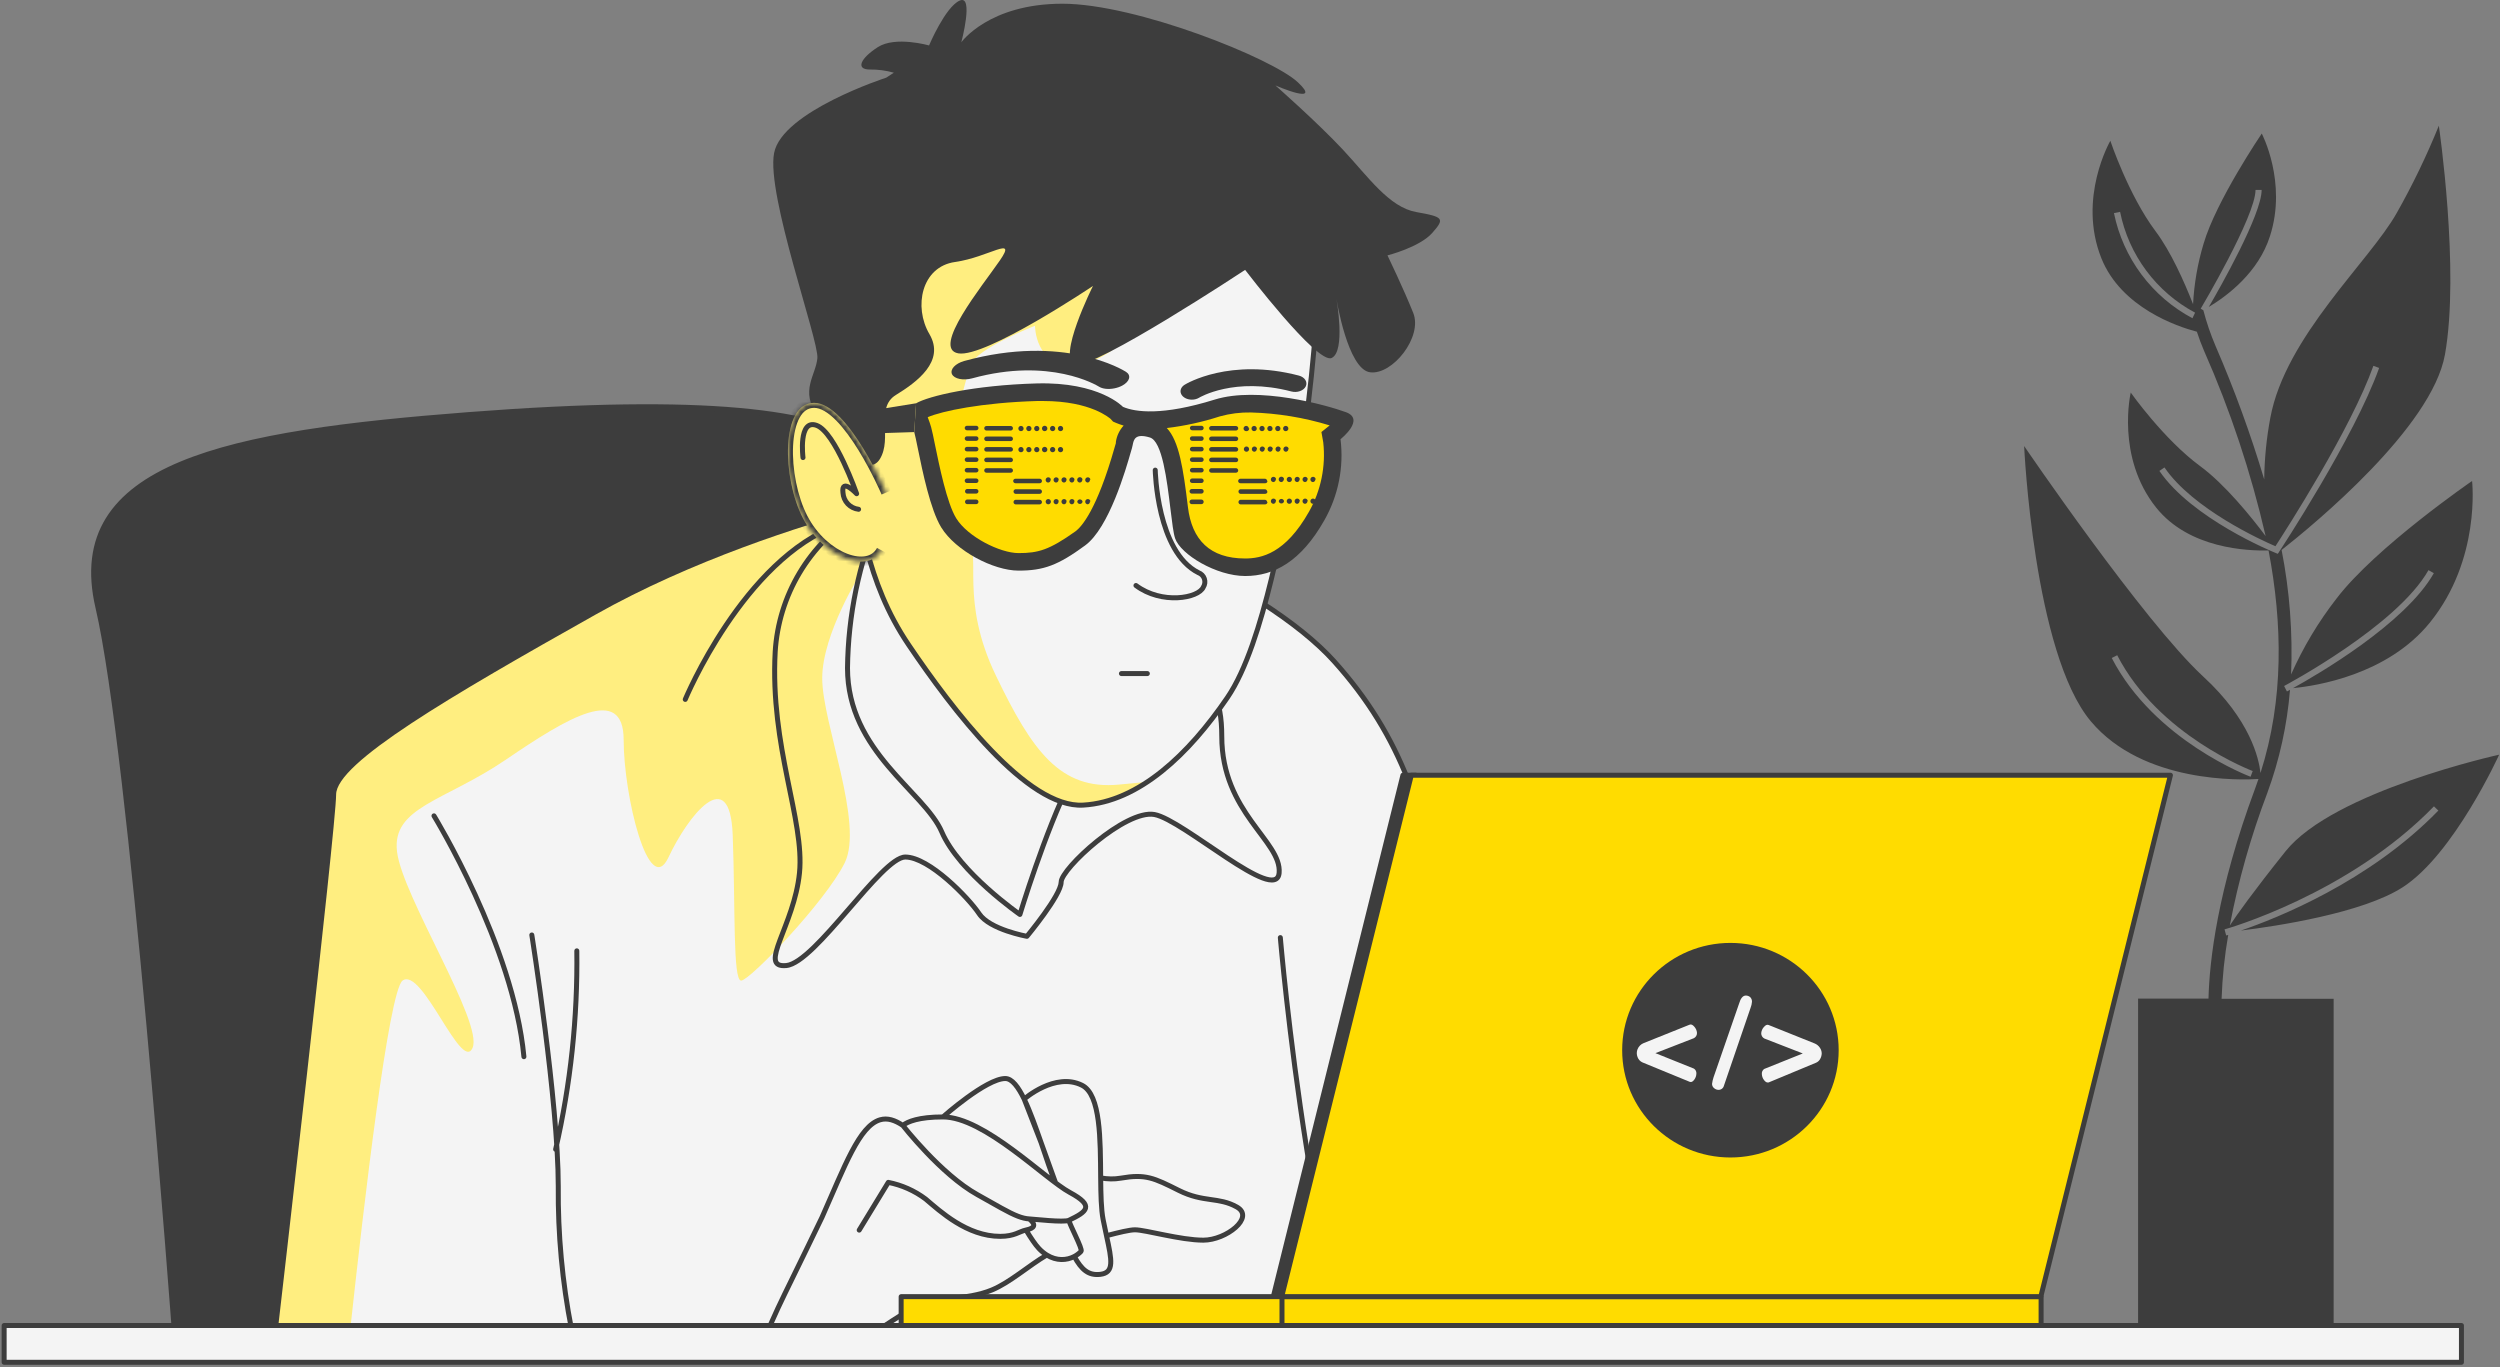 <svg id="code-bro" viewBox="0 0 501 274" fill="none" xmlns="http://www.w3.org/2000/svg" role="img" focusable="false">
<rect x="0" y="0" width="501" height="274" fill="#808080" stroke="none"/>
<title>Illustration of a guy programming on a laptop with a flower next to it</title>
<path d="M34.978 267.278C34.978 267.278 26.389 150.625 19.64 121.769C12.892 92.912 46.021 86.773 93.875 83.089C141.729 79.405 163.816 82.475 174.245 89.229C184.675 95.982 189.301 175.712 196.332 204.04C203.363 232.368 208.602 269.12 208.602 269.12L34.978 267.278Z" fill="#3D3D3D" stroke="#3D3D3D" stroke-linecap="round" stroke-linejoin="round"/>
<path d="M458.019 170.604C451.455 178.818 448.203 183.399 446.853 185.474C448.576 176.435 451.085 167.565 454.35 158.963C456.807 152.294 458.342 145.32 458.915 138.235L458.301 138.567L457.737 137.474C457.958 137.351 480.339 125.465 486.67 114.254L487.738 114.868C482.02 124.986 464.351 135.239 459.516 137.904C464.105 137.462 478.437 135.288 486.965 124.741C497.21 112.081 495.407 96.388 495.407 96.388C495.407 96.388 476.093 109.662 468.265 119.915C464.613 124.603 461.547 129.721 459.136 135.153C459.483 126.794 458.844 118.424 457.234 110.214C463.676 105.143 487.37 85.656 489.971 71.043C492.989 54.159 488.744 25.192 488.744 25.192C486.313 31.203 483.493 37.048 480.302 42.69C474.878 52.342 457.995 67.433 454.976 83.715C454.208 87.789 453.798 91.923 453.749 96.068C451.028 86.983 447.774 78.065 444.007 69.361C443.011 67.031 442.19 64.63 441.552 62.178V62.178L441.025 61.858C441.135 61.674 452.007 43.329 452.007 38.061H453.234C453.234 42.973 444.939 57.585 442.644 61.514C446.436 59.231 452.62 54.552 454.915 47.283C458.375 36.489 453.258 26.764 453.258 26.764C453.258 26.764 444.092 40.271 441.589 48.867C440.406 52.799 439.701 56.86 439.491 60.962C437.736 56.492 435.049 50.426 431.957 46.313C426.534 39.068 422.914 28.213 422.914 28.213C422.914 28.213 416.288 39.67 421.11 51.74C425.074 61.65 436.35 65.456 440.252 66.475C440.681 67.789 441.16 69.066 441.687 70.294C446.966 82.253 451.099 94.686 454.031 107.427C451.221 103.682 445.921 97.088 440.902 93.404C433.614 88.05 427 78.669 427 78.669C427 78.669 423.981 91.562 432.092 101.717C438.718 110.005 450.497 110.411 454.62 110.312C457.406 124.925 457.725 140.176 453.001 154.911C452.694 152.05 450.976 144.265 441.503 135.559C429.552 124.507 405.637 89.388 405.637 89.388C405.637 89.388 407.539 130.905 419 144.547C429.503 157.06 449.332 156.323 452.596 156.114C452.375 156.765 452.154 157.416 451.909 158.066C444.362 178.364 442.767 192.596 442.583 200.123H428.472V265.891H467.664V200.16H445.209C445.356 195.869 445.799 191.594 446.534 187.365L446.129 187.475L445.798 186.247C446.043 186.186 470.596 179.261 487.762 161.591L488.646 162.438C474.793 176.706 456.215 184.049 449.086 186.481C456.179 185.609 473.492 182.993 481.529 177.787C491.787 171.156 500.83 151.239 500.83 151.239C500.83 151.239 467.664 158.533 458.019 170.604ZM439.368 63.774C435.356 61.64 431.865 58.644 429.145 55.001C426.426 51.358 424.545 47.158 423.638 42.703L424.865 42.457C425.723 46.726 427.517 50.752 430.116 54.245C432.715 57.737 436.055 60.61 439.896 62.657L439.368 63.774ZM456.718 110.632L456.461 110.988L455.995 110.791C455.307 110.521 439.27 103.915 432.742 94.374L433.761 93.674C439.467 102.036 453.283 108.299 455.995 109.465C458.068 106.272 471.099 86.036 475.627 73.315L476.78 73.732C471.823 87.657 456.878 110.374 456.718 110.607V110.632ZM451.013 155.66C450.829 155.598 431.712 148.39 423.196 131.862L424.288 131.31C432.583 147.408 451.283 154.444 451.442 154.518L451.013 155.66Z" fill="#3D3D3D"/>
<path d="M319.945 265.883H56.251L56.318 265.307C56.403 264.567 56.529 263.481 56.688 262.097C57.007 259.328 57.463 255.365 58.01 250.591C59.104 241.041 60.563 228.242 62.022 215.245C63.48 202.248 64.939 189.051 66.033 178.707C67.125 168.385 67.859 160.856 67.859 159.234C67.859 158.584 68.154 157.783 68.809 156.817C69.459 155.859 70.433 154.785 71.714 153.602C74.276 151.237 78.008 148.488 82.672 145.41C91.995 139.258 104.964 131.84 119.545 123.618C134.08 115.42 150.078 109.465 162.451 105.558C168.635 103.605 173.91 102.165 177.638 101.213C179.502 100.738 180.978 100.384 181.989 100.15C182.494 100.032 182.882 99.945 183.144 99.887C183.275 99.858 183.374 99.836 183.44 99.822L183.506 99.808C198.495 98.768 216.023 103.121 231.545 109.664C247.084 116.215 260.527 124.925 267.348 132.517C281.034 147.749 285.798 163.061 290.026 186.901C292.154 198.899 299.729 218.842 306.748 235.742C310.262 244.201 313.643 251.914 316.146 257.511C317.397 260.31 318.429 262.58 319.148 264.151C319.486 264.888 319.754 265.472 319.945 265.883Z" fill="#F4F4F4" stroke="#3D3D3D"/>
<path d="M80.685 196.501C84.611 193.702 92.464 215.019 94.697 210.009C96.93 204.999 80.685 179.716 79.568 170.715C78.451 161.714 89.09 160.609 101.434 152.198C113.778 143.786 124.98 137.045 124.98 148.268C124.98 159.492 130.023 180.195 133.95 171.832C137.876 163.47 146.281 152.763 146.834 167.338C147.386 181.914 146.834 196.514 148.527 196.514C150.22 196.514 165.337 180.809 169.264 172.95C173.19 165.091 164.773 144.904 164.773 135.928C164.773 126.952 172.626 114.611 172.626 114.611L173.129 101.902C160.576 105.34 138.662 112.278 119.299 123.194C90.145 139.587 67.359 152.885 67.359 159.234C67.359 165.582 55.69 266.383 55.69 266.383H70.194C72.893 241.419 77.912 198.528 80.685 196.501Z" fill="#FFEE80"/>
<path d="M176.196 103.167C172.123 112.894 169.965 123.318 169.84 133.865C169.84 150.638 185.26 158.621 188.733 166.713C192.205 174.805 204.391 183.254 204.391 183.254C204.391 183.254 209.381 166.76 214.583 156.347C219.786 145.935 219.615 141.902 219.615 141.902C219.615 141.902 201.608 138.494 192.356 124.041C183.104 109.589 176.196 103.167 176.196 103.167Z" stroke="#3D3D3D" stroke-linecap="round" stroke-linejoin="round"/>
<path d="M171.791 103.032L171.753 102.533C171.673 102.539 171.596 102.564 171.527 102.607L171.791 103.032ZM155.349 130.611L154.85 130.581L154.85 130.583L155.349 130.611ZM205.797 187.636L205.708 188.128C205.885 188.16 206.066 188.094 206.181 187.956L205.797 187.636ZM136.862 139.973C136.756 140.228 136.878 140.52 137.133 140.626C137.388 140.732 137.68 140.611 137.786 140.355L136.862 139.973ZM168.231 105.626C168.491 105.532 168.625 105.246 168.531 104.986C168.438 104.726 168.151 104.592 167.891 104.685L168.231 105.626ZM87.393 163.233C87.249 162.998 86.941 162.924 86.706 163.068C86.47 163.213 86.397 163.521 86.541 163.756L87.393 163.233ZM104.494 211.811C104.52 212.086 104.763 212.288 105.038 212.262C105.313 212.237 105.515 211.993 105.49 211.718L104.494 211.811ZM107.069 187.287C107.025 187.015 106.769 186.829 106.497 186.872C106.224 186.915 106.038 187.171 106.081 187.444L107.069 187.287ZM111.876 237.711L112.376 237.715V237.711H111.876ZM114.035 266.454C114.088 266.725 114.351 266.902 114.622 266.849C114.893 266.796 115.07 266.533 115.017 266.262L114.035 266.454ZM110.861 230.219C110.799 230.488 110.967 230.756 111.236 230.818C111.505 230.88 111.773 230.712 111.835 230.443L110.861 230.219ZM116.093 190.54C116.09 190.263 115.863 190.042 115.587 190.046C115.311 190.05 115.09 190.277 115.094 190.553L116.093 190.54ZM257.077 187.852C257.054 187.576 256.812 187.372 256.537 187.395C256.262 187.418 256.057 187.66 256.08 187.935L257.077 187.852ZM267.216 265.428C267.265 265.7 267.526 265.88 267.797 265.831C268.069 265.781 268.249 265.521 268.2 265.249L267.216 265.428ZM171.527 102.607C166.715 105.596 162.689 109.696 159.788 114.563L160.647 115.075C163.466 110.345 167.379 106.361 172.055 103.456L171.527 102.607ZM159.788 114.563C156.886 119.431 155.193 124.923 154.85 130.581L155.848 130.641C156.181 125.143 157.827 119.805 160.647 115.075L159.788 114.563ZM154.85 130.583C154.319 140.197 155.811 148.68 157.293 156.056C158.783 163.468 160.238 169.677 159.72 174.881L160.715 174.98C161.252 169.587 159.745 163.183 158.273 155.859C156.794 148.498 155.324 140.119 155.848 130.638L154.85 130.583ZM159.72 174.881C159.2 180.097 157.115 184.794 155.842 188.216C155.526 189.065 155.257 189.845 155.081 190.53C154.908 191.207 154.812 191.837 154.877 192.374C154.945 192.936 155.195 193.425 155.716 193.723C156.201 194 156.846 194.066 157.613 193.995L157.521 192.999C156.83 193.063 156.433 192.981 156.212 192.855C156.027 192.749 155.909 192.58 155.87 192.254C155.828 191.904 155.886 191.418 156.05 190.778C156.212 190.146 156.466 189.407 156.779 188.564C158.024 185.218 160.179 180.361 160.715 174.98L159.72 174.881ZM157.613 193.995C158.468 193.915 159.397 193.468 160.35 192.821C161.313 192.166 162.351 191.272 163.429 190.231C165.585 188.148 167.951 185.429 170.267 182.748C172.592 180.057 174.864 177.406 176.852 175.426C177.846 174.436 178.754 173.629 179.55 173.072C180.364 172.503 180.985 172.25 181.42 172.25V171.25C180.661 171.25 179.824 171.66 178.977 172.253C178.112 172.858 177.157 173.711 176.146 174.718C174.125 176.731 171.824 179.416 169.511 182.094C167.189 184.782 164.851 187.466 162.734 189.511C161.676 190.534 160.684 191.385 159.788 191.994C158.882 192.609 158.123 192.943 157.521 192.999L157.613 193.995ZM181.42 172.25C182.485 172.25 183.784 172.713 185.203 173.514C186.611 174.31 188.086 175.411 189.491 176.62C192.306 179.043 194.78 181.852 195.81 183.395L196.642 182.839C195.549 181.202 193.007 178.327 190.143 175.862C188.708 174.627 187.179 173.482 185.695 172.644C184.221 171.811 182.741 171.25 181.42 171.25V172.25ZM195.81 183.395C196.402 184.281 197.34 185.008 198.368 185.598C199.402 186.192 200.563 186.67 201.645 187.042C202.728 187.415 203.741 187.686 204.483 187.863C204.855 187.952 205.159 188.018 205.372 188.062C205.478 188.084 205.561 188.1 205.618 188.111C205.647 188.117 205.669 188.121 205.684 188.123C205.692 188.125 205.697 188.126 205.701 188.127C205.703 188.127 205.705 188.127 205.706 188.128C205.707 188.128 205.707 188.128 205.708 188.128C205.708 188.128 205.708 188.128 205.708 188.128C205.708 188.128 205.708 188.128 205.797 187.636C205.885 187.144 205.885 187.144 205.885 187.144C205.885 187.144 205.885 187.144 205.885 187.144C205.885 187.144 205.885 187.144 205.884 187.144C205.884 187.143 205.883 187.143 205.881 187.143C205.878 187.142 205.873 187.142 205.867 187.14C205.853 187.138 205.833 187.134 205.807 187.129C205.754 187.119 205.675 187.103 205.573 187.082C205.37 187.041 205.076 186.977 204.716 186.891C203.996 186.718 203.014 186.456 201.97 186.096C200.924 185.736 199.826 185.283 198.866 184.731C197.9 184.176 197.111 183.543 196.642 182.839L195.81 183.395ZM205.797 187.636C206.181 187.956 206.181 187.956 206.181 187.956C206.181 187.956 206.181 187.956 206.181 187.956C206.181 187.955 206.182 187.955 206.182 187.954C206.183 187.953 206.184 187.952 206.186 187.95C206.19 187.945 206.195 187.939 206.201 187.931C206.214 187.915 206.234 187.892 206.259 187.861C206.31 187.799 206.385 187.709 206.479 187.593C206.668 187.361 206.937 187.028 207.261 186.619C207.907 185.803 208.769 184.685 209.632 183.482C210.494 182.282 211.364 180.988 212.02 179.82C212.348 179.237 212.628 178.676 212.827 178.168C213.022 177.669 213.156 177.181 213.156 176.756H212.156C212.156 176.995 212.075 177.345 211.895 177.803C211.719 178.253 211.463 178.77 211.148 179.33C210.518 180.451 209.673 181.711 208.82 182.899C207.969 184.085 207.116 185.19 206.476 185.999C206.156 186.403 205.89 186.733 205.704 186.961C205.611 187.076 205.538 187.164 205.488 187.225C205.463 187.255 205.444 187.278 205.432 187.293C205.425 187.301 205.42 187.306 205.417 187.31C205.416 187.312 205.414 187.313 205.414 187.314C205.413 187.315 205.413 187.315 205.413 187.315C205.413 187.316 205.413 187.316 205.413 187.316C205.413 187.316 205.413 187.316 205.797 187.636ZM213.156 176.756C213.156 176.683 213.18 176.55 213.264 176.346C213.346 176.148 213.472 175.91 213.645 175.636C213.989 175.089 214.497 174.431 215.137 173.704C216.416 172.253 218.188 170.564 220.145 168.988C222.102 167.41 224.228 165.957 226.211 164.968C228.218 163.966 229.986 163.486 231.269 163.722L231.45 162.739C229.83 162.441 227.809 163.053 225.765 164.073C223.697 165.105 221.51 166.603 219.517 168.209C217.523 169.816 215.708 171.543 214.387 173.043C213.727 173.793 213.182 174.495 212.798 175.104C212.607 175.408 212.45 175.698 212.34 175.965C212.232 176.227 212.156 176.498 212.156 176.756H213.156ZM231.269 163.722C231.918 163.842 232.79 164.195 233.846 164.745C234.893 165.29 236.084 166.008 237.365 166.827C239.94 168.474 242.797 170.479 245.548 172.289C248.268 174.079 250.874 175.672 252.848 176.41C253.82 176.773 254.739 176.968 255.469 176.786C255.853 176.691 256.189 176.489 256.433 176.159C256.673 175.838 256.797 175.433 256.836 174.973L255.84 174.888C255.811 175.225 255.727 175.434 255.631 175.563C255.541 175.684 255.415 175.769 255.227 175.816C254.811 175.92 254.14 175.824 253.198 175.473C251.345 174.781 248.829 173.251 246.097 171.453C243.396 169.675 240.473 167.627 237.904 165.984C236.613 165.159 235.393 164.423 234.307 163.858C233.231 163.298 232.251 162.886 231.45 162.739L231.269 163.722ZM256.836 174.973C256.985 173.213 256.262 171.547 255.192 169.853C254.133 168.174 252.641 166.336 251.2 164.312C248.286 160.22 245.343 155.073 245.343 147.56H244.343C244.343 155.372 247.417 160.723 250.386 164.892C251.886 166.999 253.302 168.731 254.347 170.387C255.382 172.028 255.961 173.461 255.84 174.888L256.836 174.973ZM245.343 147.56C245.343 143.688 244.808 140.969 243.8 138.905C242.786 136.831 241.319 135.464 239.549 134.259C235.996 131.841 231.345 130.101 226.066 124.58L225.343 125.271C230.714 130.888 235.633 132.803 238.986 135.086C240.67 136.232 241.99 137.478 242.901 139.344C243.817 141.22 244.343 143.77 244.343 147.56H245.343ZM226.066 124.58C220.66 118.927 209.804 113.216 199.002 109.027C193.589 106.929 188.166 105.203 183.411 104.053C178.669 102.907 174.546 102.321 171.753 102.533L171.829 103.53C174.46 103.331 178.456 103.884 183.176 105.025C187.882 106.163 193.263 107.874 198.641 109.96C209.422 114.14 220.099 119.787 225.343 125.271L226.066 124.58ZM137.324 140.164C137.786 140.355 137.786 140.355 137.786 140.355C137.786 140.355 137.786 140.355 137.786 140.355C137.787 140.354 137.787 140.353 137.788 140.351C137.789 140.348 137.791 140.343 137.794 140.337C137.799 140.324 137.807 140.304 137.819 140.278C137.841 140.226 137.874 140.148 137.918 140.045C138.007 139.84 138.141 139.538 138.317 139.149C138.671 138.373 139.198 137.254 139.89 135.889C141.274 133.158 143.317 129.446 145.953 125.522C151.237 117.653 158.846 109.014 168.231 105.626L167.891 104.685C158.196 108.186 150.436 117.052 145.122 124.964C142.459 128.931 140.395 132.68 138.998 135.437C138.299 136.815 137.766 137.947 137.407 138.735C137.228 139.129 137.092 139.437 137.001 139.648C136.955 139.753 136.921 139.833 136.898 139.888C136.886 139.915 136.877 139.936 136.872 139.95C136.869 139.957 136.866 139.963 136.865 139.967C136.864 139.968 136.863 139.97 136.863 139.971C136.863 139.971 136.863 139.972 136.862 139.972C136.862 139.972 136.862 139.973 137.324 140.164ZM86.967 163.494C86.541 163.756 86.541 163.756 86.541 163.756C86.541 163.756 86.541 163.757 86.541 163.757C86.542 163.758 86.543 163.759 86.543 163.76C86.545 163.763 86.548 163.768 86.552 163.774C86.559 163.786 86.57 163.804 86.585 163.829C86.615 163.878 86.66 163.952 86.718 164.049C86.834 164.243 87.006 164.532 87.225 164.907C87.663 165.658 88.292 166.756 89.053 168.145C90.577 170.922 92.63 174.856 94.747 179.484C98.987 188.751 103.465 200.758 104.494 211.811L105.49 211.718C104.445 200.496 99.911 188.368 95.657 179.068C93.527 174.414 91.463 170.457 89.93 167.664C89.164 166.267 88.531 165.161 88.088 164.403C87.867 164.024 87.694 163.732 87.576 163.535C87.516 163.436 87.471 163.361 87.44 163.31C87.425 163.285 87.413 163.266 87.405 163.253C87.401 163.247 87.398 163.242 87.396 163.238C87.395 163.237 87.395 163.235 87.394 163.234C87.394 163.234 87.394 163.234 87.394 163.233C87.393 163.233 87.393 163.233 86.967 163.494ZM106.575 187.366C106.081 187.444 106.081 187.444 106.081 187.444C106.081 187.445 106.081 187.445 106.081 187.445C106.081 187.446 106.082 187.448 106.082 187.45C106.083 187.454 106.084 187.46 106.085 187.468C106.087 187.484 106.091 187.508 106.096 187.54C106.106 187.603 106.121 187.698 106.14 187.822C106.179 188.071 106.236 188.438 106.308 188.911C106.453 189.857 106.66 191.227 106.908 192.925C107.405 196.321 108.067 201.024 108.729 206.256C110.054 216.728 111.376 229.285 111.376 237.711H112.376C112.376 229.215 111.046 216.6 109.721 206.13C109.058 200.891 108.395 196.18 107.898 192.78C107.649 191.08 107.442 189.707 107.297 188.759C107.224 188.285 107.167 187.917 107.128 187.668C107.109 187.543 107.094 187.448 107.084 187.384C107.079 187.352 107.075 187.328 107.073 187.312C107.071 187.304 107.07 187.298 107.07 187.294C107.069 187.292 107.069 187.29 107.069 187.289C107.069 187.288 107.069 187.288 107.069 187.288C107.069 187.287 107.069 187.287 106.575 187.366ZM111.376 237.706C111.291 247.354 112.182 256.986 114.035 266.454L115.017 266.262C113.177 256.86 112.292 247.296 112.376 237.715L111.376 237.706ZM111.835 230.443C114.841 217.359 116.27 203.963 116.093 190.54L115.094 190.553C115.269 203.896 113.848 217.213 110.861 230.219L111.835 230.443ZM256.579 187.893C256.08 187.935 256.08 187.935 256.08 187.935C256.08 187.935 256.08 187.935 256.081 187.936C256.081 187.936 256.081 187.937 256.081 187.938C256.081 187.941 256.081 187.944 256.082 187.949C256.082 187.958 256.084 187.972 256.085 187.991C256.088 188.028 256.093 188.083 256.099 188.156C256.112 188.303 256.131 188.52 256.156 188.804C256.207 189.373 256.284 190.212 256.388 191.291C256.596 193.449 256.911 196.569 257.343 200.418C258.205 208.117 259.531 218.734 261.386 230.409L262.373 230.252C260.522 218.596 259.198 207.995 258.336 200.307C257.906 196.463 257.591 193.349 257.384 191.195C257.28 190.118 257.203 189.282 257.152 188.715C257.127 188.432 257.108 188.216 257.096 188.07C257.089 187.998 257.085 187.943 257.082 187.906C257.08 187.888 257.079 187.874 257.078 187.865C257.078 187.861 257.077 187.857 257.077 187.855C257.077 187.854 257.077 187.853 257.077 187.852C257.077 187.852 257.077 187.852 257.077 187.852C257.077 187.852 257.077 187.852 256.579 187.893ZM261.386 230.409C263.239 242.076 264.696 250.83 265.69 256.667C266.187 259.586 266.569 261.776 266.826 263.236C266.954 263.966 267.052 264.514 267.117 264.879C267.15 265.062 267.175 265.199 267.191 265.291C267.199 265.336 267.205 265.371 267.21 265.393C267.212 265.405 267.213 265.414 267.214 265.419C267.215 265.422 267.215 265.424 267.215 265.426C267.216 265.427 267.216 265.427 267.216 265.427C267.216 265.428 267.216 265.428 267.216 265.428C267.216 265.428 267.216 265.428 267.708 265.339C268.2 265.249 268.2 265.249 268.2 265.249C268.2 265.249 268.2 265.249 268.2 265.249C268.2 265.248 268.199 265.248 268.199 265.247C268.199 265.246 268.199 265.244 268.198 265.241C268.197 265.235 268.196 265.227 268.194 265.215C268.189 265.193 268.183 265.159 268.175 265.113C268.159 265.022 268.134 264.885 268.102 264.703C268.036 264.339 267.939 263.792 267.811 263.063C267.554 261.604 267.173 259.416 266.676 256.5C265.683 250.666 264.226 241.915 262.373 230.252L261.386 230.409Z" fill="#3D3D3D"/>
<path d="M227.449 246.453C229.535 246.453 236.59 248.529 241.155 248.529C245.719 248.529 251.548 243.961 247.867 241.886C244.186 239.81 241.216 241.051 236.235 238.558C231.253 236.065 229.584 235.23 224.602 236.102C223.257 236.337 221.972 236.294 220.575 236.057C220.604 239.327 220.664 242.338 221.068 244.415C221.296 245.581 221.528 246.654 221.741 247.635C224.259 246.966 226.415 246.453 227.449 246.453Z" fill="#F4F4F4"/>
<path d="M214.396 238.97C209.402 236.281 197.24 223.835 188.97 223.835C184.116 223.835 181.912 224.761 180.92 225.527C180.92 225.527 188.589 235.377 195.89 239.417C199.621 241.482 202.051 242.991 204.021 243.743C204.832 244.053 205.565 244.234 206.279 244.272L206.317 244.274C207.25 244.318 213.209 245.021 214.212 244.545C217.856 242.813 219.39 241.659 214.396 238.97Z" fill="#F4F4F4"/>
<path d="M164.723 243.961C164.723 243.961 158.895 256.019 157.239 259.347C155.582 262.674 153.079 268.495 153.079 268.495H173.018C173.018 268.495 184.233 261.004 185.485 260.587C186.736 260.169 193.792 260.587 198.773 258.512C202.437 256.986 206.106 253.654 209.773 251.504C209.236 251.17 208.703 250.736 208.185 250.187C207.484 249.443 206.593 248.121 205.613 246.495C207.366 246.131 207.69 245.454 206.279 244.272C205.565 244.234 204.832 244.053 204.021 243.743C202.051 242.991 199.621 241.482 195.89 239.417C188.589 235.377 180.92 225.527 180.92 225.527C179.358 224.492 177.856 223.963 176.356 224.412C172.208 225.652 169.337 233.56 164.723 243.961Z" fill="#F4F4F4"/>
<path d="M205.244 220.252C205.244 220.252 211.461 214.797 216.835 217.487C220.598 219.369 220.505 228.421 220.575 236.057M205.244 220.252C206.437 222.708 207.56 225.933 208.639 228.991M205.244 220.252L208.639 228.991M205.244 220.252C204.06 217.814 202.807 216.136 201.461 216.136M188.97 223.835C188.97 223.835 197.62 216.136 201.461 216.136M188.97 223.835C197.24 223.835 209.402 236.281 214.396 238.97C219.39 241.659 217.856 242.813 214.212 244.545M188.97 223.835C184.116 223.835 181.912 224.761 180.92 225.527M201.461 216.136C204.163 216.136 206.489 222.897 208.639 228.991M180.92 225.527C180.92 225.527 188.589 235.377 195.89 239.417C199.621 241.482 202.051 242.991 204.021 243.743M180.92 225.527C179.358 224.492 177.856 223.963 176.356 224.412C172.208 225.652 169.337 233.56 164.723 243.961C164.723 243.961 158.895 256.019 157.239 259.347C155.582 262.674 153.079 268.495 153.079 268.495H173.018C173.018 268.495 184.233 261.004 185.485 260.587C186.736 260.169 193.792 260.587 198.773 258.512C202.437 256.986 206.106 253.654 209.773 251.504M214.212 244.545C214.308 245.356 217.026 250.362 216.651 250.764C216.273 251.168 215.811 251.522 215.287 251.798M214.212 244.545C213.209 245.021 207.25 244.318 206.317 244.274M172.184 246.514L178.012 236.948C180.721 237.482 183.275 238.62 185.485 240.276C188.393 242.731 193.792 247.766 200.442 247.766C203.327 247.766 204.27 246.775 205.613 246.495M206.279 244.272C207.69 245.454 207.366 246.131 205.613 246.495M206.279 244.272C205.565 244.234 204.832 244.053 204.021 243.743M206.279 244.272C206.292 244.273 206.304 244.273 206.317 244.274M206.279 244.272L206.317 244.274M205.613 246.495C206.593 248.121 207.484 249.443 208.185 250.187C208.703 250.736 209.236 251.17 209.773 251.504M204.021 243.743C204.846 244.058 205.591 244.24 206.317 244.274M220.575 236.057C220.604 239.327 220.664 242.338 221.068 244.415C221.296 245.581 221.528 246.654 221.741 247.635M220.575 236.057C221.972 236.294 223.257 236.337 224.602 236.102C229.584 235.23 231.253 236.065 236.235 238.558C241.216 241.051 244.186 239.81 247.867 241.886C251.548 243.961 245.719 248.529 241.155 248.529C236.59 248.529 229.535 246.453 227.449 246.453C226.415 246.453 224.259 246.966 221.741 247.635M215.287 251.798C216.769 254.49 218.145 255.647 220.492 255.38C223.353 255.055 222.799 252.505 221.758 247.714M215.287 251.798C213.773 252.594 211.747 252.73 209.773 251.504M221.741 247.635L221.758 247.714M221.741 247.635C221.747 247.661 221.753 247.688 221.758 247.714M208.639 228.991L211.548 237.061C210.69 235.286 209.544 231.558 208.639 228.991Z" stroke="#3D3D3D" stroke-linecap="round" stroke-linejoin="round"/>
<path d="M263.928 62.423C263.928 62.423 262.321 86.184 259.757 94.534C257.192 102.884 253.621 128.584 245.953 139.82C238.284 151.055 228.308 160.695 217.068 161.345C205.829 161.996 190.761 142.067 182.086 129.223C173.411 116.379 172.466 103.535 169.57 91.01C166.675 78.485 166.049 63.995 170.54 52.784C175.031 41.573 197.534 27.735 216.43 29.343C235.326 30.952 259.106 40.91 263.928 48.29C265.302 50.391 266.034 52.846 266.034 55.357C266.034 57.867 265.302 60.323 263.928 62.423V62.423Z" fill="#F4F4F4"/>
<path d="M170.564 52.784C166.073 64.032 166.711 78.485 169.595 91.01C172.478 103.535 173.448 116.379 182.111 129.223C190.773 142.067 205.866 161.984 217.093 161.346C221.713 160.958 226.147 159.348 229.94 156.679L224.234 157.232C212.455 158.349 206.847 150.503 199.559 135.35C192.27 120.198 196.761 111.234 193.951 108.422C191.141 105.61 191.154 85.423 191.154 85.423C191.154 85.423 193.399 76.447 194.516 73.144C195.632 69.84 207.412 65.285 207.412 65.285C207.412 65.285 207.412 73.696 215.486 73.082C223.559 72.468 229.277 63.602 229.277 63.602L228.148 31.271C224.298 30.383 220.391 29.76 216.455 29.405C197.559 27.735 175.031 41.549 170.564 52.784Z" fill="#FFEE80"/>
<path d="M263.928 62.423C263.928 62.423 262.321 86.184 259.757 94.534C257.192 102.884 253.621 128.584 245.953 139.82C238.284 151.055 228.308 160.695 217.068 161.345C205.829 161.996 190.761 142.067 182.086 129.223C173.411 116.379 172.466 103.535 169.57 91.01C166.675 78.485 166.049 63.995 170.54 52.784C175.031 41.573 197.534 27.735 216.43 29.343C235.326 30.952 259.106 40.91 263.928 48.29C265.302 50.391 266.034 52.846 266.034 55.357C266.034 57.867 265.302 60.323 263.928 62.423V62.423Z" stroke="#3D3D3D" stroke-linecap="round" stroke-linejoin="round"/>
<path d="M231.51 94.214C231.51 94.214 231.829 110.595 240.173 114.77C240.449 114.87 240.699 115.032 240.903 115.242C241.108 115.452 241.263 115.706 241.356 115.985C241.449 116.263 241.479 116.559 241.442 116.851C241.405 117.142 241.302 117.421 241.143 117.668C240.173 119.915 232.799 121.192 227.645 117.336" stroke="#3D3D3D" stroke-linecap="round" stroke-linejoin="round"/>
<path d="M238.842 80.092C238.375 80.091 237.919 79.984 237.538 79.783C237.156 79.583 236.867 79.3 236.71 78.972C236.553 78.644 236.536 78.289 236.661 77.954C236.786 77.619 237.046 77.32 237.407 77.1C237.77 76.875 246.466 71.656 260.295 75.267C260.862 75.416 261.326 75.727 261.585 76.13C261.844 76.534 261.877 76.998 261.677 77.421C261.477 77.843 261.059 78.188 260.517 78.381C259.975 78.574 259.352 78.599 258.786 78.45C247.357 75.458 240.351 79.664 240.291 79.709C239.883 79.959 239.37 80.094 238.842 80.092Z" fill="#3D3D3D"/>
<path d="M223.307 77.828C222.723 77.944 222.131 77.974 221.591 77.914C221.052 77.854 220.584 77.707 220.235 77.486C219.814 77.225 210.384 71.538 194.847 75.814C193.982 76.051 193.068 76.097 192.305 75.94C191.542 75.784 190.992 75.439 190.777 74.98C190.568 74.52 190.707 73.985 191.164 73.492C191.622 72.999 192.361 72.586 193.223 72.342C213.237 66.838 225.142 74.19 225.644 74.512C226.172 74.846 226.393 75.322 226.259 75.837C226.125 76.352 225.647 76.862 224.93 77.257C224.454 77.518 223.894 77.715 223.307 77.828Z" fill="#3D3D3D"/>
<path d="M224.737 134.982H229.928" stroke="#3D3D3D" stroke-linecap="round" stroke-linejoin="round"/>
<path d="M177.595 15.566C177.595 15.566 156.736 22.32 155.128 30.67C153.521 39.02 164.122 68.244 163.803 71.768C163.484 75.293 160.27 78.203 163.803 83.335C167.337 88.468 173.742 96.18 176.319 92.005C178.896 87.83 175.35 81.727 179.522 79.16C183.693 76.594 189.473 72.419 186.258 66.955C183.043 61.491 184.663 53.448 191.399 52.502C198.135 51.557 203.915 47.05 200.381 52.183C196.847 57.316 186.589 69.853 192.037 70.811C197.485 71.768 219.032 57.303 219.032 57.303C219.032 57.303 211.67 72.038 215.498 73.033C219.326 74.028 249.523 54.086 249.523 54.086C249.523 54.086 263.965 73.033 266.849 71.744C269.732 70.454 267.818 59.87 267.818 59.87C267.818 59.87 270.064 74.003 274.555 74.605C279.045 75.207 285.144 67.532 283.217 62.718C281.291 57.905 278.052 51.176 278.052 51.176C278.052 51.176 284.469 49.567 287.033 46.669C289.598 43.772 289.279 43.465 283.819 42.495C278.358 41.524 274.199 35.434 269.094 29.97C263.99 24.505 255.597 17.125 255.597 17.125C255.597 17.125 265.217 21.3 260.088 16.487C254.959 11.674 227.67 0.745 212.909 0.745C198.148 0.745 192.651 8.469 192.651 8.469C192.651 8.469 195.215 -1.171 192.319 0.119C189.424 1.408 186.184 9.107 186.184 9.107C186.184 9.107 179.448 7.179 175.926 9.439C172.405 11.698 171.423 13.933 174.319 13.933C175.945 13.911 177.565 14.126 179.129 14.571L177.595 15.566Z" fill="#3D3D3D"/>
<path fill-rule="evenodd" clip-rule="evenodd" d="M225.032 81.53C225.032 81.53 220.345 76.483 207.731 76.839C195.117 77.195 186.098 79.369 183.583 80.818L183.215 86.589C183.387 87.2 183.623 88.355 183.923 89.823C184.865 94.437 186.439 102.137 188.626 105.696C191.51 110.386 199.08 114.353 204.123 114.353C209.166 114.353 212.05 113.272 217.461 109.306C222.273 105.779 225.648 93.962 226.596 90.643C226.714 90.229 226.795 89.948 226.836 89.831C226.899 89.649 226.94 89.434 226.984 89.208C227.194 88.12 227.454 86.775 230.431 87.67C232.912 88.415 233.856 96.205 234.562 102.029C234.879 104.643 235.148 106.861 235.486 107.869C236.578 111.123 243.769 115.433 249.536 115.433C255.303 115.433 260.714 112.547 265.401 104.259C268.2 99.334 269.336 93.636 268.64 88.013C268.64 88.013 273.683 84.047 269.72 82.598C265.757 81.149 252.125 77.367 243.413 80.081C232.958 83.335 227.547 82.611 225.032 81.53Z" fill="#3D3D3D"/>
<path d="M183.583 80.818L161.227 84.416V87.302L183.215 86.589L183.583 80.818Z" fill="#3D3D3D"/>
<path d="M249.523 111.921C242.455 111.921 238.848 108.164 238.063 101.643C237.118 93.834 236.283 88.394 233.829 85.778C237.439 85.35 240.998 84.568 244.455 83.445C246.48 82.883 248.576 82.619 250.676 82.659C256.033 82.808 261.345 83.679 266.468 85.25L264.812 86.577L265.18 88.652C265.709 93.461 264.713 98.316 262.333 102.527C257.585 110.951 252.775 111.921 249.523 111.921ZM204.123 110.84C200.442 110.84 193.927 107.611 191.62 103.854C189.767 100.857 188.221 93.269 187.387 89.204C187.055 87.559 186.81 86.368 186.601 85.619C186.393 84.87 186.221 84.452 186.025 83.912L185.914 83.605C188.748 82.377 196.773 80.683 207.829 80.363H209.056C218.737 80.363 222.467 83.9 222.553 83.936L223.056 84.489L223.743 84.784C224.213 84.976 224.692 85.144 225.179 85.287C224.341 86.198 223.798 87.341 223.621 88.566V88.799C223.621 88.861 223.51 89.155 223.387 89.597C219.804 102.257 216.7 105.622 215.522 106.481C210.283 110.202 208.099 110.84 204.123 110.84V110.84Z" fill="#FFDC00"/>
<path d="M195.632 86.233H193.779C193.66 86.23 193.546 86.181 193.462 86.096C193.377 86.012 193.329 85.898 193.325 85.779C193.325 85.658 193.373 85.543 193.458 85.457C193.544 85.372 193.659 85.324 193.779 85.324H195.632C195.692 85.324 195.751 85.336 195.806 85.359C195.861 85.382 195.911 85.415 195.953 85.457C195.995 85.499 196.029 85.55 196.052 85.605C196.074 85.66 196.086 85.719 196.086 85.779C196.083 85.898 196.034 86.012 195.95 86.096C195.865 86.181 195.752 86.23 195.632 86.233V86.233ZM196.086 87.891C196.086 87.831 196.074 87.772 196.052 87.717C196.029 87.662 195.995 87.612 195.953 87.569C195.911 87.527 195.861 87.494 195.806 87.471C195.751 87.448 195.692 87.436 195.632 87.436H193.779C193.659 87.436 193.544 87.484 193.458 87.569C193.373 87.654 193.325 87.77 193.325 87.891C193.329 88.01 193.377 88.124 193.462 88.208C193.546 88.293 193.66 88.342 193.779 88.345H195.632C195.752 88.342 195.865 88.293 195.95 88.208C196.034 88.124 196.083 88.01 196.086 87.891V87.891ZM196.086 90.003C196.083 89.883 196.034 89.769 195.95 89.685C195.865 89.6 195.752 89.551 195.632 89.548H193.779C193.66 89.551 193.546 89.6 193.462 89.685C193.377 89.769 193.329 89.883 193.325 90.003C193.325 90.123 193.373 90.239 193.458 90.324C193.544 90.409 193.659 90.457 193.779 90.457H195.632C195.692 90.457 195.751 90.445 195.806 90.422C195.861 90.4 195.911 90.366 195.953 90.324C195.995 90.282 196.029 90.232 196.052 90.177C196.074 90.121 196.086 90.062 196.086 90.003V90.003ZM196.086 92.115C196.083 91.995 196.034 91.881 195.95 91.797C195.865 91.712 195.752 91.663 195.632 91.66H193.779C193.66 91.663 193.546 91.712 193.462 91.797C193.377 91.881 193.329 91.995 193.325 92.115C193.325 92.235 193.373 92.351 193.458 92.436C193.544 92.521 193.659 92.569 193.779 92.569H195.632C195.692 92.569 195.751 92.557 195.806 92.534C195.861 92.512 195.911 92.478 195.953 92.436C195.995 92.394 196.029 92.344 196.052 92.288C196.074 92.233 196.086 92.174 196.086 92.115V92.115ZM196.086 94.227C196.083 94.107 196.034 93.993 195.95 93.909C195.865 93.824 195.752 93.775 195.632 93.772H193.779C193.66 93.775 193.546 93.824 193.462 93.909C193.377 93.993 193.329 94.107 193.325 94.227C193.325 94.347 193.373 94.463 193.458 94.548C193.544 94.633 193.659 94.681 193.779 94.681H195.632C195.692 94.681 195.751 94.669 195.806 94.646C195.861 94.624 195.911 94.59 195.953 94.548C195.995 94.506 196.029 94.456 196.052 94.401C196.074 94.346 196.086 94.286 196.086 94.227V94.227ZM196.086 96.339C196.083 96.219 196.034 96.106 195.95 96.021C195.865 95.936 195.752 95.888 195.632 95.884H193.779C193.66 95.888 193.546 95.936 193.462 96.021C193.377 96.106 193.329 96.219 193.325 96.339C193.325 96.459 193.373 96.575 193.458 96.66C193.544 96.745 193.659 96.793 193.779 96.793H195.632C195.692 96.793 195.751 96.781 195.806 96.758C195.861 96.736 195.911 96.702 195.953 96.66C195.995 96.618 196.029 96.568 196.052 96.513C196.074 96.457 196.086 96.398 196.086 96.339V96.339ZM196.086 98.451C196.083 98.331 196.034 98.218 195.95 98.133C195.865 98.048 195.752 98 195.632 97.996H193.779C193.67 98.014 193.571 98.07 193.499 98.155C193.428 98.239 193.389 98.346 193.389 98.457C193.389 98.568 193.428 98.675 193.499 98.759C193.571 98.843 193.67 98.9 193.779 98.917H195.632C195.754 98.914 195.869 98.864 195.954 98.776C196.039 98.689 196.086 98.572 196.086 98.451V98.451ZM196.086 100.563C196.083 100.443 196.034 100.33 195.95 100.245C195.865 100.16 195.752 100.112 195.632 100.108H193.779C193.67 100.126 193.571 100.183 193.499 100.267C193.428 100.351 193.389 100.458 193.389 100.569C193.389 100.68 193.428 100.787 193.499 100.871C193.571 100.955 193.67 101.012 193.779 101.029H195.632C195.754 101.026 195.869 100.976 195.954 100.889C196.039 100.801 196.086 100.684 196.086 100.563V100.563ZM202.994 85.828C202.996 85.768 202.985 85.708 202.963 85.652C202.941 85.596 202.908 85.545 202.865 85.503C202.823 85.46 202.772 85.427 202.716 85.404C202.66 85.382 202.6 85.372 202.54 85.373H197.694C197.634 85.372 197.574 85.382 197.518 85.404C197.462 85.427 197.411 85.46 197.369 85.503C197.326 85.545 197.293 85.596 197.271 85.652C197.249 85.708 197.238 85.768 197.24 85.828C197.24 85.948 197.287 86.064 197.373 86.149C197.458 86.234 197.573 86.282 197.694 86.282H202.54C202.604 86.282 202.668 86.269 202.726 86.243C202.785 86.218 202.837 86.18 202.88 86.132C202.923 86.085 202.955 86.028 202.975 85.968C202.995 85.907 203.001 85.842 202.994 85.779V85.828ZM202.994 87.94C202.996 87.88 202.985 87.82 202.963 87.764C202.941 87.708 202.908 87.657 202.865 87.615C202.823 87.572 202.772 87.539 202.716 87.516C202.66 87.494 202.6 87.484 202.54 87.485H197.694C197.634 87.484 197.574 87.494 197.518 87.516C197.462 87.539 197.411 87.572 197.369 87.615C197.326 87.657 197.293 87.708 197.271 87.764C197.249 87.82 197.238 87.88 197.24 87.94C197.24 88.06 197.287 88.176 197.373 88.261C197.458 88.346 197.573 88.394 197.694 88.394H202.54C202.604 88.394 202.668 88.381 202.726 88.355C202.785 88.33 202.837 88.292 202.88 88.244C202.923 88.197 202.955 88.141 202.975 88.08C202.995 88.019 203.001 87.954 202.994 87.891V87.94ZM202.994 90.052C202.994 89.931 202.947 89.816 202.861 89.731C202.776 89.645 202.661 89.597 202.54 89.597H197.694C197.573 89.597 197.458 89.645 197.373 89.731C197.287 89.816 197.24 89.931 197.24 90.052C197.238 90.112 197.249 90.172 197.271 90.228C197.293 90.284 197.326 90.334 197.369 90.377C197.411 90.419 197.462 90.453 197.518 90.475C197.574 90.497 197.634 90.508 197.694 90.506H202.54C202.605 90.508 202.669 90.497 202.729 90.472C202.788 90.446 202.842 90.409 202.885 90.361C202.928 90.312 202.96 90.256 202.979 90.194C202.998 90.132 203.003 90.067 202.994 90.003V90.052ZM202.994 92.164C202.994 92.043 202.947 91.928 202.861 91.843C202.776 91.757 202.661 91.71 202.54 91.71H197.694C197.573 91.71 197.458 91.757 197.373 91.843C197.287 91.928 197.24 92.043 197.24 92.164C197.238 92.224 197.249 92.284 197.271 92.34C197.293 92.395 197.326 92.446 197.369 92.489C197.411 92.531 197.462 92.565 197.518 92.587C197.574 92.609 197.634 92.62 197.694 92.618H202.54C202.605 92.621 202.669 92.609 202.729 92.584C202.788 92.558 202.842 92.52 202.885 92.472C202.928 92.424 202.96 92.368 202.979 92.306C202.998 92.244 203.003 92.179 202.994 92.115V92.164ZM202.994 94.276C202.994 94.155 202.947 94.04 202.861 93.955C202.776 93.869 202.661 93.822 202.54 93.822H197.694C197.573 93.822 197.458 93.869 197.373 93.955C197.287 94.04 197.24 94.155 197.24 94.276C197.238 94.336 197.249 94.396 197.271 94.452C197.293 94.507 197.326 94.558 197.369 94.601C197.411 94.643 197.462 94.677 197.518 94.699C197.574 94.721 197.634 94.732 197.694 94.73H202.54C202.605 94.733 202.669 94.721 202.729 94.696C202.788 94.671 202.842 94.633 202.885 94.585C202.928 94.537 202.96 94.48 202.979 94.418C202.998 94.356 203.003 94.291 202.994 94.227V94.276ZM208.81 96.388C208.807 96.266 208.757 96.151 208.67 96.066C208.583 95.981 208.466 95.933 208.344 95.933H203.497C203.378 95.937 203.264 95.986 203.18 96.07C203.095 96.155 203.047 96.268 203.043 96.388C203.043 96.508 203.091 96.624 203.176 96.709C203.262 96.794 203.377 96.842 203.497 96.842H208.344C208.409 96.844 208.474 96.832 208.534 96.807C208.594 96.782 208.648 96.745 208.692 96.697C208.736 96.649 208.77 96.593 208.79 96.531C208.811 96.469 208.818 96.403 208.81 96.339V96.388ZM208.81 98.5C208.807 98.378 208.757 98.263 208.67 98.178C208.583 98.093 208.466 98.046 208.344 98.046H203.497C203.388 98.064 203.289 98.12 203.217 98.204C203.146 98.288 203.107 98.395 203.107 98.506C203.107 98.617 203.146 98.724 203.217 98.808C203.289 98.892 203.388 98.949 203.497 98.966H208.344C208.41 98.967 208.475 98.953 208.535 98.927C208.595 98.9 208.649 98.862 208.693 98.813C208.737 98.764 208.77 98.707 208.79 98.644C208.81 98.582 208.817 98.516 208.81 98.451V98.5ZM208.81 100.612C208.807 100.49 208.757 100.375 208.67 100.29C208.583 100.205 208.466 100.158 208.344 100.158H203.497C203.388 100.176 203.289 100.232 203.217 100.316C203.146 100.4 203.107 100.507 203.107 100.618C203.107 100.729 203.146 100.836 203.217 100.92C203.289 101.005 203.388 101.061 203.497 101.079H208.344C208.41 101.079 208.475 101.065 208.535 101.039C208.595 101.012 208.649 100.974 208.693 100.925C208.737 100.876 208.77 100.819 208.79 100.756C208.81 100.694 208.817 100.628 208.81 100.563V100.612ZM205.129 85.877C205.129 85.737 205.074 85.602 204.975 85.503C204.876 85.404 204.742 85.349 204.602 85.349C204.462 85.349 204.328 85.404 204.229 85.503C204.13 85.602 204.074 85.737 204.074 85.877C204.074 86.017 204.13 86.151 204.229 86.25C204.328 86.349 204.462 86.405 204.602 86.405C204.68 86.406 204.758 86.39 204.829 86.358C204.901 86.325 204.964 86.277 205.014 86.217C205.065 86.157 205.101 86.087 205.121 86.011C205.141 85.935 205.144 85.856 205.129 85.779V85.877ZM206.712 85.877C206.712 85.737 206.657 85.602 206.558 85.503C206.459 85.404 206.325 85.349 206.185 85.349C206.045 85.349 205.911 85.404 205.812 85.503C205.713 85.602 205.657 85.737 205.657 85.877C205.657 86.017 205.713 86.151 205.812 86.25C205.911 86.349 206.045 86.405 206.185 86.405C206.263 86.406 206.341 86.39 206.412 86.358C206.483 86.325 206.547 86.277 206.597 86.217C206.648 86.157 206.684 86.087 206.704 86.011C206.724 85.935 206.727 85.856 206.712 85.779V85.877ZM208.295 85.877C208.295 85.737 208.24 85.602 208.141 85.503C208.042 85.404 207.907 85.349 207.768 85.349C207.628 85.349 207.493 85.404 207.394 85.503C207.295 85.602 207.24 85.737 207.24 85.877C207.24 86.017 207.295 86.151 207.394 86.25C207.493 86.349 207.628 86.405 207.768 86.405C207.846 86.406 207.924 86.39 207.995 86.358C208.066 86.325 208.13 86.277 208.18 86.217C208.231 86.157 208.267 86.087 208.287 86.011C208.307 85.935 208.31 85.856 208.295 85.779V85.877ZM209.89 85.877C209.893 85.769 209.863 85.664 209.805 85.573C209.747 85.483 209.664 85.412 209.566 85.369C209.467 85.326 209.358 85.314 209.253 85.333C209.147 85.353 209.05 85.403 208.973 85.478C208.896 85.553 208.844 85.649 208.822 85.754C208.8 85.86 208.81 85.969 208.851 86.068C208.891 86.168 208.96 86.253 209.049 86.313C209.138 86.373 209.243 86.405 209.35 86.405C209.429 86.406 209.507 86.39 209.579 86.357C209.651 86.325 209.715 86.277 209.766 86.218C209.817 86.158 209.855 86.088 209.877 86.012C209.898 85.936 209.903 85.856 209.89 85.779V85.877ZM211.473 85.877C211.473 85.737 211.418 85.602 211.319 85.503C211.22 85.404 211.085 85.349 210.946 85.349C210.806 85.349 210.671 85.404 210.572 85.503C210.473 85.602 210.418 85.737 210.418 85.877C210.418 86.017 210.473 86.151 210.572 86.25C210.671 86.349 210.806 86.405 210.946 86.405C211.024 86.406 211.102 86.39 211.173 86.358C211.244 86.325 211.308 86.277 211.358 86.217C211.409 86.157 211.445 86.087 211.465 86.011C211.485 85.935 211.488 85.856 211.473 85.779V85.877ZM213.056 85.877C213.056 85.737 213 85.602 212.901 85.503C212.803 85.404 212.668 85.349 212.528 85.349C212.388 85.349 212.254 85.404 212.155 85.503C212.056 85.602 212.001 85.737 212.001 85.877C212.001 86.017 212.056 86.151 212.155 86.25C212.254 86.349 212.388 86.405 212.528 86.405C212.607 86.406 212.684 86.39 212.756 86.358C212.827 86.325 212.89 86.277 212.941 86.217C212.992 86.157 213.028 86.087 213.048 86.011C213.068 85.935 213.071 85.856 213.056 85.779V85.877ZM205.129 90.101C205.129 89.961 205.074 89.826 204.975 89.728C204.876 89.629 204.742 89.573 204.602 89.573C204.462 89.573 204.328 89.629 204.229 89.728C204.13 89.826 204.074 89.961 204.074 90.101C204.074 90.241 204.13 90.375 204.229 90.474C204.328 90.573 204.462 90.629 204.602 90.629C204.68 90.63 204.758 90.614 204.829 90.582C204.901 90.549 204.964 90.501 205.014 90.441C205.065 90.381 205.101 90.311 205.121 90.235C205.141 90.159 205.144 90.08 205.129 90.003V90.101ZM206.712 90.101C206.712 89.961 206.657 89.826 206.558 89.728C206.459 89.629 206.325 89.573 206.185 89.573C206.045 89.573 205.911 89.629 205.812 89.728C205.713 89.826 205.657 89.961 205.657 90.101C205.657 90.241 205.713 90.375 205.812 90.474C205.911 90.573 206.045 90.629 206.185 90.629C206.263 90.63 206.341 90.614 206.412 90.582C206.483 90.549 206.547 90.501 206.597 90.441C206.648 90.381 206.684 90.311 206.704 90.235C206.724 90.159 206.727 90.08 206.712 90.003V90.101ZM208.295 90.101C208.295 89.961 208.24 89.826 208.141 89.728C208.042 89.629 207.907 89.573 207.768 89.573C207.628 89.573 207.493 89.629 207.394 89.728C207.295 89.826 207.24 89.961 207.24 90.101C207.24 90.241 207.295 90.375 207.394 90.474C207.493 90.573 207.628 90.629 207.768 90.629C207.846 90.63 207.924 90.614 207.995 90.582C208.066 90.549 208.13 90.501 208.18 90.441C208.231 90.381 208.267 90.311 208.287 90.235C208.307 90.159 208.31 90.08 208.295 90.003V90.101ZM209.89 90.101C209.893 89.993 209.863 89.888 209.805 89.797C209.747 89.707 209.664 89.636 209.566 89.593C209.467 89.55 209.358 89.538 209.253 89.557C209.147 89.577 209.05 89.627 208.973 89.702C208.896 89.777 208.844 89.873 208.822 89.979C208.8 90.084 208.81 90.193 208.851 90.292C208.891 90.392 208.96 90.477 209.049 90.537C209.138 90.597 209.243 90.629 209.35 90.629C209.429 90.63 209.507 90.614 209.579 90.581C209.651 90.549 209.715 90.501 209.766 90.442C209.817 90.382 209.855 90.312 209.877 90.236C209.898 90.16 209.903 90.08 209.89 90.003V90.101ZM211.473 90.101C211.473 89.961 211.418 89.826 211.319 89.728C211.22 89.629 211.085 89.573 210.946 89.573C210.806 89.573 210.671 89.629 210.572 89.728C210.473 89.826 210.418 89.961 210.418 90.101C210.418 90.241 210.473 90.375 210.572 90.474C210.671 90.573 210.806 90.629 210.946 90.629C211.024 90.63 211.102 90.614 211.173 90.582C211.244 90.549 211.308 90.501 211.358 90.441C211.409 90.381 211.445 90.311 211.465 90.235C211.485 90.159 211.488 90.08 211.473 90.003V90.101ZM213.056 90.101C213.056 89.961 213 89.826 212.901 89.728C212.803 89.629 212.668 89.573 212.528 89.573C212.388 89.573 212.254 89.629 212.155 89.728C212.056 89.826 212.001 89.961 212.001 90.101C212.001 90.241 212.056 90.375 212.155 90.474C212.254 90.573 212.388 90.629 212.528 90.629C212.607 90.63 212.684 90.614 212.756 90.582C212.827 90.549 212.89 90.501 212.941 90.441C212.992 90.381 213.028 90.311 213.048 90.235C213.068 90.159 213.071 90.08 213.056 90.003V90.101ZM210.602 96.179C210.602 96.075 210.571 95.973 210.513 95.886C210.455 95.799 210.373 95.731 210.276 95.691C210.18 95.651 210.074 95.641 209.971 95.661C209.869 95.682 209.775 95.732 209.701 95.806C209.627 95.88 209.577 95.974 209.557 96.076C209.536 96.178 209.547 96.285 209.587 96.381C209.627 96.478 209.694 96.56 209.781 96.618C209.868 96.676 209.97 96.707 210.074 96.707C210.147 96.7 210.218 96.677 210.282 96.641C210.346 96.605 210.402 96.556 210.446 96.497C210.49 96.438 210.521 96.371 210.537 96.299C210.553 96.227 210.555 96.153 210.541 96.081L210.602 96.179ZM212.185 96.179C212.185 96.039 212.129 95.905 212.03 95.806C211.931 95.707 211.797 95.651 211.657 95.651C211.517 95.651 211.383 95.707 211.284 95.806C211.185 95.905 211.13 96.039 211.13 96.179C211.13 96.319 211.185 96.454 211.284 96.552C211.383 96.651 211.517 96.707 211.657 96.707C211.73 96.7 211.801 96.677 211.865 96.641C211.929 96.605 211.985 96.556 212.029 96.497C212.072 96.438 212.104 96.371 212.12 96.299C212.136 96.227 212.137 96.153 212.123 96.081L212.185 96.179ZM213.768 96.179C213.768 96.039 213.712 95.905 213.613 95.806C213.514 95.707 213.38 95.651 213.24 95.651C213.1 95.651 212.966 95.707 212.867 95.806C212.768 95.905 212.712 96.039 212.712 96.179C212.712 96.319 212.768 96.454 212.867 96.552C212.966 96.651 213.1 96.707 213.24 96.707C213.313 96.7 213.384 96.677 213.448 96.641C213.512 96.605 213.568 96.556 213.611 96.497C213.655 96.438 213.686 96.371 213.703 96.299C213.719 96.227 213.72 96.153 213.706 96.081L213.768 96.179ZM215.351 96.179C215.351 96.039 215.295 95.905 215.196 95.806C215.097 95.707 214.963 95.651 214.823 95.651C214.683 95.651 214.549 95.707 214.45 95.806C214.351 95.905 214.295 96.039 214.295 96.179C214.295 96.319 214.351 96.454 214.45 96.552C214.549 96.651 214.683 96.707 214.823 96.707C214.896 96.7 214.967 96.677 215.031 96.641C215.095 96.605 215.15 96.556 215.194 96.497C215.238 96.438 215.269 96.371 215.286 96.299C215.302 96.227 215.303 96.153 215.289 96.081L215.351 96.179ZM216.946 96.179C216.948 96.071 216.918 95.965 216.86 95.874C216.801 95.784 216.717 95.713 216.618 95.67C216.519 95.628 216.409 95.616 216.304 95.636C216.198 95.657 216.1 95.709 216.024 95.785C215.948 95.861 215.896 95.959 215.876 96.065C215.855 96.171 215.867 96.28 215.909 96.379C215.952 96.478 216.023 96.563 216.114 96.621C216.204 96.68 216.31 96.71 216.418 96.707C216.491 96.7 216.562 96.677 216.626 96.641C216.69 96.605 216.746 96.556 216.789 96.497C216.833 96.438 216.864 96.371 216.881 96.299C216.897 96.227 216.898 96.153 216.884 96.081L216.946 96.179ZM218.529 96.179C218.529 96.039 218.473 95.905 218.374 95.806C218.275 95.707 218.141 95.651 218.001 95.651C217.861 95.651 217.727 95.707 217.628 95.806C217.529 95.905 217.473 96.039 217.473 96.179C217.473 96.319 217.529 96.454 217.628 96.552C217.727 96.651 217.861 96.707 218.001 96.707C218.07 96.694 218.135 96.667 218.193 96.629C218.252 96.59 218.302 96.54 218.341 96.481C218.379 96.423 218.406 96.358 218.42 96.289C218.433 96.22 218.432 96.15 218.418 96.081L218.529 96.179ZM210.602 100.538C210.602 100.398 210.546 100.264 210.447 100.165C210.348 100.066 210.214 100.01 210.074 100.01C209.934 100.01 209.8 100.066 209.701 100.165C209.602 100.264 209.547 100.398 209.547 100.538C209.547 100.678 209.602 100.813 209.701 100.912C209.8 101.011 209.934 101.066 210.074 101.066C210.214 101.066 210.348 101.011 210.447 100.912C210.546 100.813 210.602 100.678 210.602 100.538V100.538ZM212.185 100.538C212.185 100.398 212.129 100.264 212.03 100.165C211.931 100.066 211.797 100.01 211.657 100.01C211.517 100.01 211.383 100.066 211.284 100.165C211.185 100.264 211.13 100.398 211.13 100.538C211.133 100.677 211.189 100.81 211.288 100.908C211.386 101.007 211.518 101.063 211.657 101.066C211.73 101.059 211.801 101.037 211.865 101.001C211.929 100.964 211.985 100.915 212.029 100.856C212.072 100.797 212.104 100.73 212.12 100.658C212.136 100.586 212.137 100.512 212.123 100.44L212.185 100.538ZM213.768 100.538C213.768 100.398 213.712 100.264 213.613 100.165C213.514 100.066 213.38 100.01 213.24 100.01C213.1 100.01 212.966 100.066 212.867 100.165C212.768 100.264 212.712 100.398 212.712 100.538C212.716 100.677 212.772 100.81 212.87 100.908C212.969 101.007 213.101 101.063 213.24 101.066C213.313 101.059 213.384 101.037 213.448 101.001C213.512 100.964 213.568 100.915 213.611 100.856C213.655 100.797 213.686 100.73 213.703 100.658C213.719 100.586 213.72 100.512 213.706 100.44L213.768 100.538ZM215.351 100.538C215.351 100.398 215.295 100.264 215.196 100.165C215.097 100.066 214.963 100.01 214.823 100.01C214.683 100.01 214.549 100.066 214.45 100.165C214.351 100.264 214.295 100.398 214.295 100.538C214.298 100.677 214.355 100.81 214.453 100.908C214.552 101.007 214.684 101.063 214.823 101.066C214.896 101.059 214.967 101.037 215.031 101.001C215.095 100.964 215.15 100.915 215.194 100.856C215.238 100.797 215.269 100.73 215.286 100.658C215.302 100.586 215.303 100.512 215.289 100.44L215.351 100.538ZM216.946 100.538C216.926 100.411 216.862 100.294 216.764 100.21C216.666 100.126 216.541 100.079 216.412 100.079C216.283 100.079 216.158 100.126 216.06 100.21C215.962 100.294 215.898 100.411 215.878 100.538C215.898 100.666 215.962 100.783 216.06 100.867C216.158 100.951 216.283 100.997 216.412 100.997C216.541 100.997 216.666 100.951 216.764 100.867C216.862 100.783 216.926 100.666 216.946 100.538ZM218.529 100.538C218.529 100.398 218.473 100.264 218.374 100.165C218.275 100.066 218.141 100.01 218.001 100.01C217.861 100.01 217.727 100.066 217.628 100.165C217.529 100.264 217.473 100.398 217.473 100.538C217.473 100.678 217.529 100.813 217.628 100.912C217.727 101.011 217.861 101.066 218.001 101.066C218.138 101.037 218.258 100.955 218.336 100.838C218.414 100.721 218.444 100.578 218.418 100.44L218.529 100.538Z" fill="#3D3D3D"/>
<path d="M240.762 86.233H238.922C238.8 86.233 238.683 86.186 238.596 86.101C238.509 86.016 238.459 85.9 238.455 85.779C238.455 85.718 238.468 85.658 238.491 85.602C238.515 85.546 238.549 85.495 238.593 85.453C238.636 85.411 238.688 85.377 238.744 85.355C238.801 85.333 238.861 85.323 238.922 85.324H240.762C240.822 85.323 240.882 85.333 240.938 85.356C240.994 85.378 241.044 85.411 241.087 85.454C241.129 85.496 241.163 85.547 241.185 85.603C241.207 85.659 241.218 85.719 241.216 85.779C241.216 85.899 241.168 86.015 241.083 86.1C240.998 86.185 240.883 86.233 240.762 86.233ZM241.216 87.891C241.218 87.831 241.207 87.771 241.185 87.715C241.163 87.659 241.129 87.608 241.087 87.566C241.044 87.523 240.994 87.49 240.938 87.468C240.882 87.445 240.822 87.435 240.762 87.436H238.922C238.861 87.435 238.801 87.445 238.744 87.467C238.688 87.49 238.636 87.523 238.593 87.565C238.549 87.607 238.515 87.658 238.491 87.714C238.468 87.77 238.455 87.83 238.455 87.891C238.459 88.012 238.509 88.128 238.596 88.213C238.683 88.298 238.8 88.345 238.922 88.345H240.762C240.822 88.345 240.881 88.333 240.936 88.311C240.991 88.288 241.041 88.254 241.083 88.212C241.125 88.17 241.159 88.12 241.182 88.065C241.204 88.01 241.216 87.95 241.216 87.891V87.891ZM241.216 90.003C241.216 89.882 241.168 89.767 241.083 89.681C240.998 89.596 240.883 89.549 240.762 89.549H238.922C238.8 89.548 238.683 89.596 238.596 89.681C238.509 89.766 238.459 89.881 238.455 90.003C238.455 90.064 238.468 90.124 238.491 90.18C238.515 90.236 238.549 90.286 238.593 90.329C238.636 90.371 238.688 90.404 238.744 90.426C238.801 90.448 238.861 90.459 238.922 90.457H240.762C240.822 90.459 240.882 90.448 240.938 90.426C240.994 90.404 241.044 90.37 241.087 90.328C241.129 90.285 241.163 90.234 241.185 90.179C241.207 90.123 241.218 90.063 241.216 90.003V90.003ZM241.216 92.115C241.216 91.994 241.168 91.879 241.083 91.794C240.998 91.708 240.883 91.66 240.762 91.66H238.922C238.8 91.66 238.683 91.708 238.596 91.793C238.509 91.878 238.459 91.993 238.455 92.115C238.455 92.175 238.468 92.236 238.491 92.292C238.515 92.347 238.549 92.398 238.593 92.441C238.636 92.483 238.688 92.516 238.744 92.538C238.801 92.56 238.861 92.571 238.922 92.569H240.762C240.822 92.571 240.882 92.56 240.938 92.538C240.994 92.516 241.044 92.482 241.087 92.44C241.129 92.397 241.163 92.347 241.185 92.291C241.207 92.235 241.218 92.175 241.216 92.115V92.115ZM241.216 94.227C241.216 94.106 241.168 93.991 241.083 93.906C240.998 93.82 240.883 93.772 240.762 93.772H238.922C238.8 93.772 238.683 93.82 238.596 93.905C238.509 93.99 238.459 94.105 238.455 94.227C238.455 94.288 238.468 94.348 238.491 94.404C238.515 94.46 238.549 94.51 238.593 94.553C238.636 94.595 238.688 94.628 238.744 94.65C238.801 94.672 238.861 94.683 238.922 94.681H240.762C240.822 94.683 240.882 94.672 240.938 94.65C240.994 94.628 241.044 94.594 241.087 94.552C241.129 94.509 241.163 94.459 241.185 94.403C241.207 94.347 241.218 94.287 241.216 94.227V94.227ZM241.216 96.339C241.216 96.218 241.168 96.103 241.083 96.018C240.998 95.932 240.883 95.885 240.762 95.885H238.922C238.8 95.885 238.683 95.932 238.596 96.017C238.509 96.102 238.459 96.217 238.455 96.339C238.455 96.4 238.468 96.46 238.491 96.516C238.515 96.572 238.549 96.622 238.593 96.665C238.636 96.707 238.688 96.74 238.744 96.762C238.801 96.784 238.861 96.795 238.922 96.793H240.762C240.822 96.795 240.882 96.784 240.938 96.762C240.994 96.74 241.044 96.707 241.087 96.664C241.129 96.621 241.163 96.571 241.185 96.515C241.207 96.459 241.218 96.399 241.216 96.339V96.339ZM241.216 98.451C241.216 98.331 241.168 98.215 241.083 98.13C240.998 98.044 240.883 97.997 240.762 97.997H238.922C238.855 97.986 238.787 97.989 238.722 98.007C238.656 98.026 238.596 98.058 238.544 98.102C238.493 98.145 238.451 98.2 238.423 98.261C238.395 98.323 238.38 98.389 238.38 98.457C238.38 98.525 238.395 98.592 238.423 98.653C238.451 98.714 238.493 98.769 238.544 98.813C238.596 98.856 238.656 98.889 238.722 98.907C238.787 98.925 238.855 98.928 238.922 98.918H240.762C240.823 98.918 240.883 98.906 240.939 98.882C240.995 98.858 241.045 98.824 241.088 98.78C241.13 98.737 241.163 98.685 241.185 98.629C241.207 98.572 241.218 98.512 241.216 98.451V98.451ZM241.216 100.563C241.216 100.442 241.168 100.327 241.083 100.242C240.998 100.157 240.883 100.109 240.762 100.109H238.922C238.855 100.098 238.787 100.101 238.722 100.12C238.656 100.138 238.596 100.17 238.544 100.214C238.493 100.257 238.451 100.312 238.423 100.373C238.395 100.435 238.38 100.501 238.38 100.569C238.38 100.637 238.395 100.704 238.423 100.765C238.451 100.826 238.493 100.881 238.544 100.925C238.596 100.969 238.656 101.001 238.722 101.019C238.787 101.037 238.855 101.041 238.922 101.03H240.762C240.823 101.03 240.883 101.017 240.939 100.994C240.995 100.97 241.045 100.936 241.088 100.892C241.13 100.849 241.163 100.797 241.185 100.741C241.207 100.684 241.218 100.624 241.216 100.563V100.563ZM248.137 85.828C248.137 85.767 248.124 85.707 248.101 85.651C248.077 85.595 248.043 85.544 247.999 85.502C247.956 85.46 247.904 85.427 247.848 85.404C247.791 85.382 247.731 85.372 247.67 85.374H242.762C242.642 85.374 242.526 85.421 242.441 85.507C242.356 85.592 242.308 85.707 242.308 85.828C242.311 85.947 242.36 86.061 242.445 86.146C242.529 86.23 242.643 86.279 242.762 86.282H247.67C247.735 86.282 247.799 86.269 247.858 86.243C247.917 86.218 247.97 86.18 248.014 86.133C248.058 86.085 248.091 86.03 248.112 85.969C248.133 85.908 248.142 85.843 248.137 85.779V85.828ZM248.137 87.94C248.137 87.879 248.124 87.819 248.101 87.763C248.077 87.707 248.043 87.657 247.999 87.614C247.956 87.572 247.904 87.539 247.848 87.517C247.791 87.495 247.731 87.484 247.67 87.486H242.762C242.642 87.486 242.526 87.533 242.441 87.619C242.356 87.704 242.308 87.819 242.308 87.94C242.311 88.059 242.36 88.173 242.445 88.258C242.529 88.342 242.643 88.391 242.762 88.394H247.67C247.735 88.394 247.799 88.381 247.858 88.356C247.917 88.33 247.97 88.292 248.014 88.245C248.058 88.198 248.091 88.142 248.112 88.081C248.133 88.02 248.142 87.955 248.137 87.891V87.94ZM248.137 90.052C248.133 89.93 248.083 89.815 247.996 89.73C247.909 89.645 247.792 89.598 247.67 89.598H242.762C242.643 89.601 242.529 89.65 242.445 89.734C242.36 89.819 242.311 89.932 242.308 90.052C242.308 90.172 242.356 90.288 242.441 90.373C242.526 90.458 242.642 90.506 242.762 90.506H247.67C247.735 90.508 247.8 90.496 247.86 90.472C247.92 90.446 247.974 90.409 248.018 90.361C248.063 90.313 248.096 90.257 248.116 90.195C248.137 90.133 248.144 90.067 248.137 90.003V90.052ZM248.137 92.164C248.133 92.042 248.083 91.927 247.996 91.842C247.909 91.757 247.792 91.71 247.67 91.71H242.762C242.643 91.713 242.529 91.762 242.445 91.846C242.36 91.931 242.311 92.044 242.308 92.164C242.308 92.284 242.356 92.4 242.441 92.485C242.526 92.57 242.642 92.618 242.762 92.618H247.67C247.735 92.62 247.8 92.609 247.86 92.584C247.92 92.558 247.974 92.521 248.018 92.473C248.063 92.425 248.096 92.369 248.116 92.307C248.137 92.245 248.144 92.18 248.137 92.115V92.164ZM248.137 94.276C248.133 94.154 248.083 94.039 247.996 93.954C247.909 93.869 247.792 93.822 247.67 93.822H242.762C242.643 93.825 242.529 93.874 242.445 93.958C242.36 94.043 242.311 94.156 242.308 94.276C242.308 94.397 242.356 94.512 242.441 94.597C242.526 94.683 242.642 94.73 242.762 94.73H247.67C247.735 94.733 247.8 94.721 247.86 94.696C247.92 94.671 247.974 94.633 248.018 94.585C248.063 94.537 248.096 94.481 248.116 94.419C248.137 94.357 248.144 94.292 248.137 94.227V94.276ZM253.94 96.388C253.937 96.269 253.889 96.155 253.804 96.07C253.72 95.986 253.606 95.937 253.486 95.934H248.578C248.459 95.937 248.345 95.986 248.261 96.07C248.176 96.155 248.127 96.269 248.124 96.388C248.124 96.508 248.172 96.624 248.257 96.709C248.342 96.794 248.458 96.842 248.578 96.842H253.486C253.555 96.852 253.626 96.846 253.692 96.825C253.758 96.803 253.818 96.766 253.868 96.718C253.918 96.669 253.956 96.61 253.979 96.544C254.002 96.478 254.01 96.408 254.002 96.339L253.94 96.388ZM253.94 98.5C253.937 98.381 253.889 98.267 253.804 98.182C253.72 98.098 253.606 98.049 253.486 98.046H248.578C248.469 98.064 248.37 98.12 248.298 98.204C248.227 98.288 248.187 98.395 248.187 98.506C248.187 98.617 248.227 98.724 248.298 98.808C248.37 98.893 248.469 98.949 248.578 98.967H253.486C253.556 98.975 253.626 98.966 253.693 98.943C253.759 98.92 253.819 98.882 253.868 98.833C253.918 98.783 253.955 98.723 253.979 98.657C254.002 98.591 254.01 98.521 254.002 98.451L253.94 98.5ZM253.94 100.612C253.937 100.493 253.889 100.379 253.804 100.294C253.72 100.21 253.606 100.161 253.486 100.158H248.578C248.469 100.176 248.37 100.232 248.298 100.316C248.227 100.4 248.187 100.508 248.187 100.618C248.187 100.729 248.227 100.836 248.298 100.92C248.37 101.005 248.469 101.061 248.578 101.079H253.486C253.556 101.087 253.626 101.079 253.693 101.055C253.759 101.032 253.819 100.994 253.868 100.945C253.918 100.895 253.955 100.835 253.979 100.769C254.002 100.703 254.01 100.633 254.002 100.563L253.94 100.612ZM250.259 85.877C250.259 85.737 250.204 85.603 250.105 85.504C250.006 85.405 249.872 85.349 249.732 85.349C249.592 85.349 249.458 85.405 249.359 85.504C249.26 85.603 249.204 85.737 249.204 85.877C249.204 86.017 249.26 86.151 249.359 86.25C249.458 86.349 249.592 86.405 249.732 86.405C249.815 86.416 249.9 86.408 249.979 86.38C250.058 86.352 250.13 86.305 250.187 86.244C250.245 86.183 250.287 86.108 250.31 86.027C250.334 85.947 250.337 85.861 250.321 85.779L250.259 85.877ZM251.855 85.877C251.855 85.737 251.799 85.603 251.7 85.504C251.601 85.405 251.467 85.349 251.327 85.349C251.187 85.349 251.053 85.405 250.954 85.504C250.855 85.603 250.799 85.737 250.799 85.877C250.799 86.017 250.855 86.151 250.954 86.25C251.053 86.349 251.187 86.405 251.327 86.405C251.405 86.406 251.483 86.39 251.554 86.358C251.626 86.325 251.689 86.277 251.739 86.217C251.79 86.157 251.827 86.087 251.846 86.011C251.866 85.935 251.869 85.856 251.855 85.779V85.877ZM253.437 85.877C253.437 85.737 253.382 85.603 253.283 85.504C253.184 85.405 253.05 85.349 252.91 85.349C252.77 85.349 252.636 85.405 252.537 85.504C252.438 85.603 252.382 85.737 252.382 85.877C252.382 86.017 252.438 86.151 252.537 86.25C252.636 86.349 252.77 86.405 252.91 86.405C252.988 86.406 253.066 86.39 253.137 86.358C253.209 86.325 253.272 86.277 253.322 86.217C253.373 86.157 253.409 86.087 253.429 86.011C253.449 85.935 253.452 85.856 253.437 85.779V85.877ZM255.02 85.877C255.02 85.737 254.965 85.603 254.866 85.504C254.767 85.405 254.633 85.349 254.493 85.349C254.353 85.349 254.218 85.405 254.12 85.504C254.021 85.603 253.965 85.737 253.965 85.877C253.965 86.017 254.021 86.151 254.12 86.25C254.218 86.349 254.353 86.405 254.493 86.405C254.571 86.406 254.649 86.39 254.72 86.358C254.791 86.325 254.855 86.277 254.905 86.217C254.956 86.157 254.992 86.087 255.012 86.011C255.032 85.935 255.035 85.856 255.02 85.779V85.877ZM256.603 85.877C256.603 85.737 256.547 85.603 256.449 85.504C256.35 85.405 256.215 85.349 256.075 85.349C255.936 85.349 255.801 85.405 255.702 85.504C255.603 85.603 255.548 85.737 255.548 85.877C255.548 86.017 255.603 86.151 255.702 86.25C255.801 86.349 255.936 86.405 256.075 86.405C256.154 86.406 256.232 86.39 256.303 86.358C256.374 86.325 256.438 86.277 256.488 86.217C256.539 86.157 256.575 86.087 256.595 86.011C256.615 85.935 256.618 85.856 256.603 85.779V85.877ZM258.186 85.877C258.186 85.772 258.155 85.671 258.097 85.584C258.039 85.497 257.957 85.429 257.86 85.389C257.764 85.349 257.658 85.339 257.555 85.359C257.453 85.379 257.359 85.43 257.285 85.504C257.211 85.577 257.161 85.671 257.141 85.774C257.12 85.876 257.131 85.983 257.171 86.079C257.211 86.175 257.278 86.258 257.365 86.316C257.452 86.374 257.554 86.405 257.658 86.405C257.737 86.406 257.814 86.39 257.886 86.358C257.957 86.325 258.02 86.277 258.071 86.217C258.121 86.157 258.158 86.087 258.178 86.011C258.198 85.935 258.201 85.856 258.186 85.779V85.877ZM250.321 90.003C250.321 89.863 250.265 89.728 250.166 89.629C250.067 89.53 249.933 89.475 249.793 89.475C249.653 89.475 249.519 89.53 249.42 89.629C249.321 89.728 249.265 89.863 249.265 90.003C249.265 90.143 249.321 90.277 249.42 90.376C249.519 90.475 249.653 90.531 249.793 90.531C249.933 90.531 250.067 90.475 250.166 90.376C250.265 90.277 250.321 90.143 250.321 90.003ZM251.916 90.003C251.916 89.863 251.86 89.728 251.761 89.629C251.662 89.53 251.528 89.475 251.388 89.475C251.248 89.475 251.114 89.53 251.015 89.629C250.916 89.728 250.861 89.863 250.861 90.003C250.861 90.143 250.916 90.277 251.015 90.376C251.114 90.475 251.248 90.531 251.388 90.531C251.517 90.516 251.636 90.454 251.722 90.356C251.808 90.259 251.855 90.133 251.855 90.003H251.916ZM253.499 90.003C253.499 89.863 253.443 89.728 253.344 89.629C253.245 89.53 253.111 89.475 252.971 89.475C252.831 89.475 252.697 89.53 252.598 89.629C252.499 89.728 252.443 89.863 252.443 90.003C252.443 90.143 252.499 90.277 252.598 90.376C252.697 90.475 252.831 90.531 252.971 90.531C253.1 90.516 253.219 90.454 253.305 90.356C253.391 90.259 253.438 90.133 253.437 90.003H253.499ZM255.082 90.003C255.082 89.863 255.026 89.728 254.927 89.629C254.828 89.53 254.694 89.475 254.554 89.475C254.414 89.475 254.28 89.53 254.181 89.629C254.082 89.728 254.026 89.863 254.026 90.003C254.026 90.143 254.082 90.277 254.181 90.376C254.28 90.475 254.414 90.531 254.554 90.531C254.683 90.516 254.802 90.454 254.888 90.356C254.974 90.259 255.021 90.133 255.02 90.003H255.082ZM256.664 90.003C256.664 89.863 256.609 89.728 256.51 89.629C256.411 89.53 256.277 89.475 256.137 89.475C255.997 89.475 255.863 89.53 255.764 89.629C255.665 89.728 255.609 89.863 255.609 90.003C255.609 90.143 255.665 90.277 255.764 90.376C255.863 90.475 255.997 90.531 256.137 90.531C256.266 90.516 256.385 90.454 256.471 90.356C256.557 90.259 256.604 90.133 256.603 90.003H256.664ZM258.247 90.003C258.247 89.898 258.216 89.796 258.158 89.71C258.1 89.623 258.018 89.555 257.922 89.515C257.825 89.475 257.719 89.465 257.617 89.485C257.514 89.505 257.42 89.556 257.347 89.629C257.273 89.703 257.223 89.797 257.202 89.9C257.182 90.002 257.192 90.108 257.232 90.205C257.272 90.301 257.34 90.384 257.427 90.442C257.513 90.5 257.615 90.531 257.72 90.531C257.849 90.516 257.968 90.454 258.054 90.356C258.14 90.259 258.187 90.133 258.186 90.003H258.247ZM255.732 96.081C255.732 95.941 255.676 95.807 255.577 95.708C255.478 95.609 255.344 95.553 255.204 95.553C255.064 95.553 254.93 95.609 254.831 95.708C254.732 95.807 254.677 95.941 254.677 96.081C254.677 96.221 254.732 96.355 254.831 96.454C254.93 96.553 255.064 96.609 255.204 96.609C255.333 96.594 255.452 96.532 255.538 96.434C255.624 96.337 255.671 96.211 255.671 96.081H255.732ZM257.327 96.081C257.329 95.974 257.3 95.868 257.242 95.778C257.184 95.687 257.101 95.616 257.002 95.573C256.904 95.53 256.795 95.518 256.69 95.537C256.584 95.557 256.487 95.607 256.41 95.682C256.333 95.757 256.281 95.854 256.259 95.959C256.237 96.064 256.247 96.173 256.287 96.273C256.328 96.372 256.397 96.457 256.486 96.517C256.575 96.577 256.68 96.609 256.787 96.609C256.917 96.594 257.038 96.532 257.126 96.435C257.214 96.338 257.264 96.212 257.266 96.081H257.327ZM258.91 96.081C258.91 95.941 258.854 95.807 258.755 95.708C258.656 95.609 258.522 95.553 258.382 95.553C258.242 95.553 258.108 95.609 258.009 95.708C257.91 95.807 257.855 95.941 257.855 96.081C257.855 96.221 257.91 96.355 258.009 96.454C258.108 96.553 258.242 96.609 258.382 96.609C258.522 96.609 258.656 96.553 258.755 96.454C258.854 96.355 258.91 96.221 258.91 96.081V96.081ZM260.493 96.081C260.493 95.941 260.437 95.807 260.338 95.708C260.239 95.609 260.105 95.553 259.965 95.553C259.825 95.553 259.691 95.609 259.592 95.708C259.493 95.807 259.437 95.941 259.437 96.081C259.437 96.221 259.493 96.355 259.592 96.454C259.691 96.553 259.825 96.609 259.965 96.609C260.094 96.594 260.213 96.532 260.299 96.434C260.385 96.337 260.432 96.211 260.431 96.081H260.493ZM262.076 96.081C262.076 95.941 262.02 95.807 261.921 95.708C261.822 95.609 261.688 95.553 261.548 95.553C261.408 95.553 261.274 95.609 261.175 95.708C261.076 95.807 261.02 95.941 261.02 96.081C261.02 96.221 261.076 96.355 261.175 96.454C261.274 96.553 261.408 96.609 261.548 96.609C261.677 96.594 261.796 96.532 261.882 96.434C261.968 96.337 262.015 96.211 262.014 96.081H262.076ZM263.658 96.081C263.658 95.977 263.628 95.874 263.57 95.788C263.512 95.701 263.429 95.633 263.333 95.593C263.236 95.553 263.13 95.543 263.028 95.563C262.926 95.584 262.832 95.634 262.758 95.708C262.684 95.781 262.634 95.876 262.613 95.978C262.593 96.081 262.603 96.187 262.643 96.283C262.683 96.38 262.751 96.462 262.838 96.52C262.924 96.578 263.026 96.609 263.131 96.609C263.26 96.594 263.379 96.532 263.465 96.434C263.551 96.337 263.598 96.211 263.597 96.081H263.658ZM255.732 100.44C255.732 100.3 255.676 100.166 255.577 100.067C255.478 99.968 255.344 99.912 255.204 99.912C255.064 99.912 254.93 99.968 254.831 100.067C254.732 100.166 254.677 100.3 254.677 100.44C254.68 100.579 254.736 100.712 254.835 100.81C254.933 100.908 255.065 100.965 255.204 100.968C255.333 100.953 255.452 100.891 255.538 100.793C255.624 100.696 255.671 100.57 255.671 100.44H255.732ZM257.327 100.44C257.308 100.312 257.243 100.196 257.145 100.112C257.047 100.027 256.922 99.981 256.793 99.981C256.664 99.981 256.539 100.027 256.441 100.112C256.343 100.196 256.279 100.312 256.26 100.44C256.279 100.568 256.343 100.684 256.441 100.769C256.539 100.853 256.664 100.899 256.793 100.899C256.922 100.899 257.047 100.853 257.145 100.769C257.243 100.684 257.308 100.568 257.327 100.44ZM258.91 100.44C258.91 100.371 258.896 100.302 258.87 100.238C258.843 100.174 258.804 100.116 258.755 100.067C258.706 100.018 258.648 99.979 258.584 99.952C258.52 99.926 258.452 99.912 258.382 99.912C258.242 99.912 258.108 99.968 258.009 100.067C257.91 100.166 257.855 100.3 257.855 100.44C257.855 100.51 257.868 100.578 257.895 100.642C257.921 100.706 257.96 100.765 258.009 100.814C258.058 100.863 258.116 100.901 258.18 100.928C258.244 100.955 258.313 100.968 258.382 100.968C258.521 100.965 258.654 100.908 258.752 100.81C258.85 100.712 258.907 100.579 258.91 100.44V100.44ZM260.493 100.44C260.493 100.3 260.437 100.166 260.338 100.067C260.239 99.968 260.105 99.912 259.965 99.912C259.825 99.912 259.691 99.968 259.592 100.067C259.493 100.166 259.437 100.3 259.437 100.44C259.437 100.51 259.451 100.578 259.478 100.642C259.504 100.706 259.543 100.765 259.592 100.814C259.641 100.863 259.699 100.901 259.763 100.928C259.827 100.955 259.896 100.968 259.965 100.968C260.093 100.951 260.211 100.888 260.296 100.791C260.382 100.694 260.43 100.569 260.431 100.44H260.493ZM262.076 100.44C262.076 100.3 262.02 100.166 261.921 100.067C261.822 99.968 261.688 99.912 261.548 99.912C261.408 99.912 261.274 99.968 261.175 100.067C261.076 100.166 261.02 100.3 261.02 100.44C261.02 100.51 261.034 100.578 261.061 100.642C261.087 100.706 261.126 100.765 261.175 100.814C261.224 100.863 261.282 100.901 261.346 100.928C261.41 100.955 261.479 100.968 261.548 100.968C261.676 100.951 261.793 100.888 261.879 100.791C261.965 100.694 262.013 100.569 262.014 100.44H262.076ZM263.658 100.44C263.658 100.3 263.603 100.166 263.504 100.067C263.405 99.968 263.271 99.912 263.131 99.912C262.991 99.912 262.857 99.968 262.758 100.067C262.659 100.166 262.603 100.3 262.603 100.44C262.603 100.58 262.659 100.715 262.758 100.814C262.857 100.913 262.991 100.968 263.131 100.968C263.271 100.968 263.405 100.913 263.504 100.814C263.603 100.715 263.658 100.58 263.658 100.44Z" fill="#3D3D3D"/>
<mask id="path-20-inside-1_413_171" fill="white">
<path d="M177.595 98.709C177.595 98.709 169.902 80.732 163.153 80.732C156.404 80.732 156.736 95.824 160.908 103.854C165.079 111.885 174.073 115.09 176.638 110.276"/>
</mask>
<path d="M177.595 98.709C177.595 98.709 169.902 80.732 163.153 80.732C156.404 80.732 156.736 95.824 160.908 103.854C165.079 111.885 174.073 115.09 176.638 110.276" fill="#FFEE80"/>
<path d="M177.595 98.709C178.514 98.316 178.514 98.316 178.514 98.315C178.514 98.315 178.514 98.315 178.514 98.314C178.513 98.314 178.513 98.313 178.512 98.311C178.511 98.309 178.51 98.305 178.508 98.3C178.504 98.291 178.498 98.277 178.49 98.26C178.475 98.224 178.452 98.172 178.422 98.104C178.363 97.969 178.275 97.772 178.162 97.523C177.935 97.024 177.604 96.313 177.185 95.46C176.35 93.757 175.162 91.48 173.756 89.197C172.356 86.921 170.715 84.601 168.967 82.837C167.256 81.111 165.261 79.732 163.153 79.732V81.732C164.419 81.732 165.916 82.601 167.546 84.245C169.139 85.852 170.687 88.026 172.053 90.245C173.415 92.456 174.572 94.673 175.39 96.341C175.798 97.174 176.121 97.867 176.341 98.351C176.451 98.593 176.535 98.782 176.592 98.91C176.62 98.975 176.641 99.023 176.655 99.056C176.662 99.072 176.668 99.084 176.671 99.092C176.673 99.096 176.674 99.099 176.675 99.101C176.675 99.102 176.675 99.102 176.676 99.103C176.676 99.103 176.676 99.103 176.676 99.103C176.676 99.103 176.676 99.103 177.595 98.709ZM163.153 79.732C161.006 79.732 159.471 80.967 158.494 82.731C157.537 84.46 157.06 86.768 156.936 89.232C156.689 94.163 157.843 100.124 160.02 104.315L161.795 103.393C159.801 99.554 158.702 93.954 158.934 89.332C159.05 87.019 159.494 85.053 160.243 83.7C160.972 82.385 161.925 81.732 163.153 81.732V79.732ZM160.02 104.315C162.209 108.529 165.679 111.516 169.013 112.814C170.679 113.462 172.372 113.712 173.879 113.414C175.417 113.11 176.726 112.237 177.521 110.747L175.755 109.806C175.267 110.722 174.491 111.254 173.491 111.452C172.46 111.656 171.163 111.505 169.738 110.95C166.891 109.841 163.778 107.21 161.795 103.393L160.02 104.315Z" fill="#3D3D3D" mask="url(#path-20-inside-1_413_171)"/>
<path d="M160.92 91.697C160.92 91.697 159.938 83.875 163.656 85.251C167.374 86.626 171.669 98.942 171.669 98.942C171.669 98.942 168.54 95.614 168.932 98.746C168.981 99.578 169.322 100.367 169.894 100.973C170.466 101.579 171.234 101.964 172.061 102.061" stroke="#3D3D3D" stroke-linecap="round" stroke-linejoin="round"/>
<path d="M283.702 155.352H281.146L255.17 259.849H258.909L283.702 155.352Z" fill="#3D3D3D" stroke="#3D3D3D" stroke-linecap="round" stroke-linejoin="round"/>
<path fill-rule="evenodd" clip-rule="evenodd" d="M180.589 259.849H256.91V267.278H180.589V259.849Z" fill="#FFDC00"/>
<path d="M409.036 259.849H256.91V267.278H409.036V259.849Z" fill="#FFDC00"/>
<path d="M409.036 259.849H409.536C409.536 259.572 409.312 259.349 409.036 259.349V259.849ZM180.589 259.849V259.349C180.313 259.349 180.089 259.572 180.089 259.849H180.589ZM180.589 267.278H180.089C180.089 267.554 180.313 267.778 180.589 267.778V267.278ZM409.036 267.278V267.778C409.312 267.778 409.536 267.554 409.536 267.278H409.036ZM409.036 259.349H180.589V260.349H409.036V259.349ZM180.089 259.849V267.278H181.089V259.849H180.089ZM180.589 267.778H409.036V266.778H180.589V267.778ZM409.536 267.278V259.849H408.536V267.278H409.536ZM409.036 259.349H256.91V260.349H409.036V259.349ZM256.41 259.849V267.278H257.41V259.849H256.41ZM256.91 267.778H409.036V266.778H256.91V267.778ZM180.589 260.349H256.91V259.349H180.589V260.349ZM256.91 266.778H180.589V267.778H256.91V266.778Z" fill="#3D3D3D"/>
<path d="M434.953 155.352H282.827L256.851 259.849H408.977L434.953 155.352Z" fill="#FFDC00" stroke="#3D3D3D" stroke-linecap="round" stroke-linejoin="round"/>
<path d="M346.777 231.961C358.758 231.961 368.471 222.335 368.471 210.46C368.471 198.585 358.758 188.959 346.777 188.959C334.796 188.959 325.083 198.585 325.083 210.46C325.083 222.335 334.796 231.961 346.777 231.961Z" fill="#3D3D3D"/>
<path d="M329.145 212.905C328.917 212.803 328.713 212.655 328.544 212.472C328.376 212.288 328.246 212.072 328.163 211.837C327.961 211.332 327.961 210.769 328.163 210.265C328.273 209.987 328.438 209.735 328.649 209.524C328.86 209.313 329.113 209.147 329.39 209.037L338.58 205.353C338.887 205.218 339.206 205.353 339.55 205.758C339.855 206.099 340.04 206.53 340.077 206.986C340.085 207.205 340.031 207.422 339.92 207.612C339.809 207.801 339.647 207.954 339.452 208.055L331.746 211.051L339.476 214.157C339.639 214.267 339.769 214.418 339.853 214.595C339.938 214.772 339.973 214.969 339.955 215.164C339.94 215.61 339.785 216.039 339.513 216.392C339.219 216.785 338.924 216.92 338.617 216.797L329.145 212.905Z" fill="#F4F4F4"/>
<path d="M343.489 218.05C343.362 217.949 343.261 217.82 343.192 217.672C343.124 217.525 343.091 217.364 343.096 217.202C343.151 216.76 343.25 216.324 343.391 215.901L348.495 201.166C348.814 200.061 349.268 199.508 349.857 199.508C350.18 199.503 350.495 199.616 350.74 199.827C350.86 199.948 350.954 200.092 351.015 200.25C351.076 200.409 351.104 200.578 351.096 200.748C351.065 201.169 350.97 201.583 350.814 201.976L345.476 217.571C345.417 217.818 345.272 218.037 345.069 218.19C344.865 218.342 344.614 218.419 344.36 218.406C344.036 218.396 343.727 218.269 343.489 218.05Z" fill="#F4F4F4"/>
<path d="M353.513 216.453C353.241 216.101 353.086 215.671 353.072 215.226C353.054 215.03 353.089 214.834 353.173 214.656C353.257 214.479 353.387 214.328 353.55 214.219L361.28 211.112L353.575 208.116C353.38 208.016 353.217 207.862 353.107 207.673C352.996 207.484 352.941 207.267 352.949 207.048C352.986 206.592 353.172 206.16 353.477 205.82C353.82 205.414 354.139 205.279 354.446 205.414L363.636 209.098C364.079 209.274 364.457 209.583 364.716 209.982C364.95 210.321 365.074 210.724 365.072 211.137C365.057 211.521 364.947 211.897 364.753 212.229C364.573 212.558 364.288 212.818 363.943 212.966L354.409 216.932C354.102 216.981 353.808 216.846 353.513 216.453Z" fill="#F4F4F4"/>
<path d="M493.272 265.633H0.83V273H493.272V265.633Z" fill="#F4F4F4" stroke="#3D3D3D" stroke-linecap="round" stroke-linejoin="round"/>
</svg>
